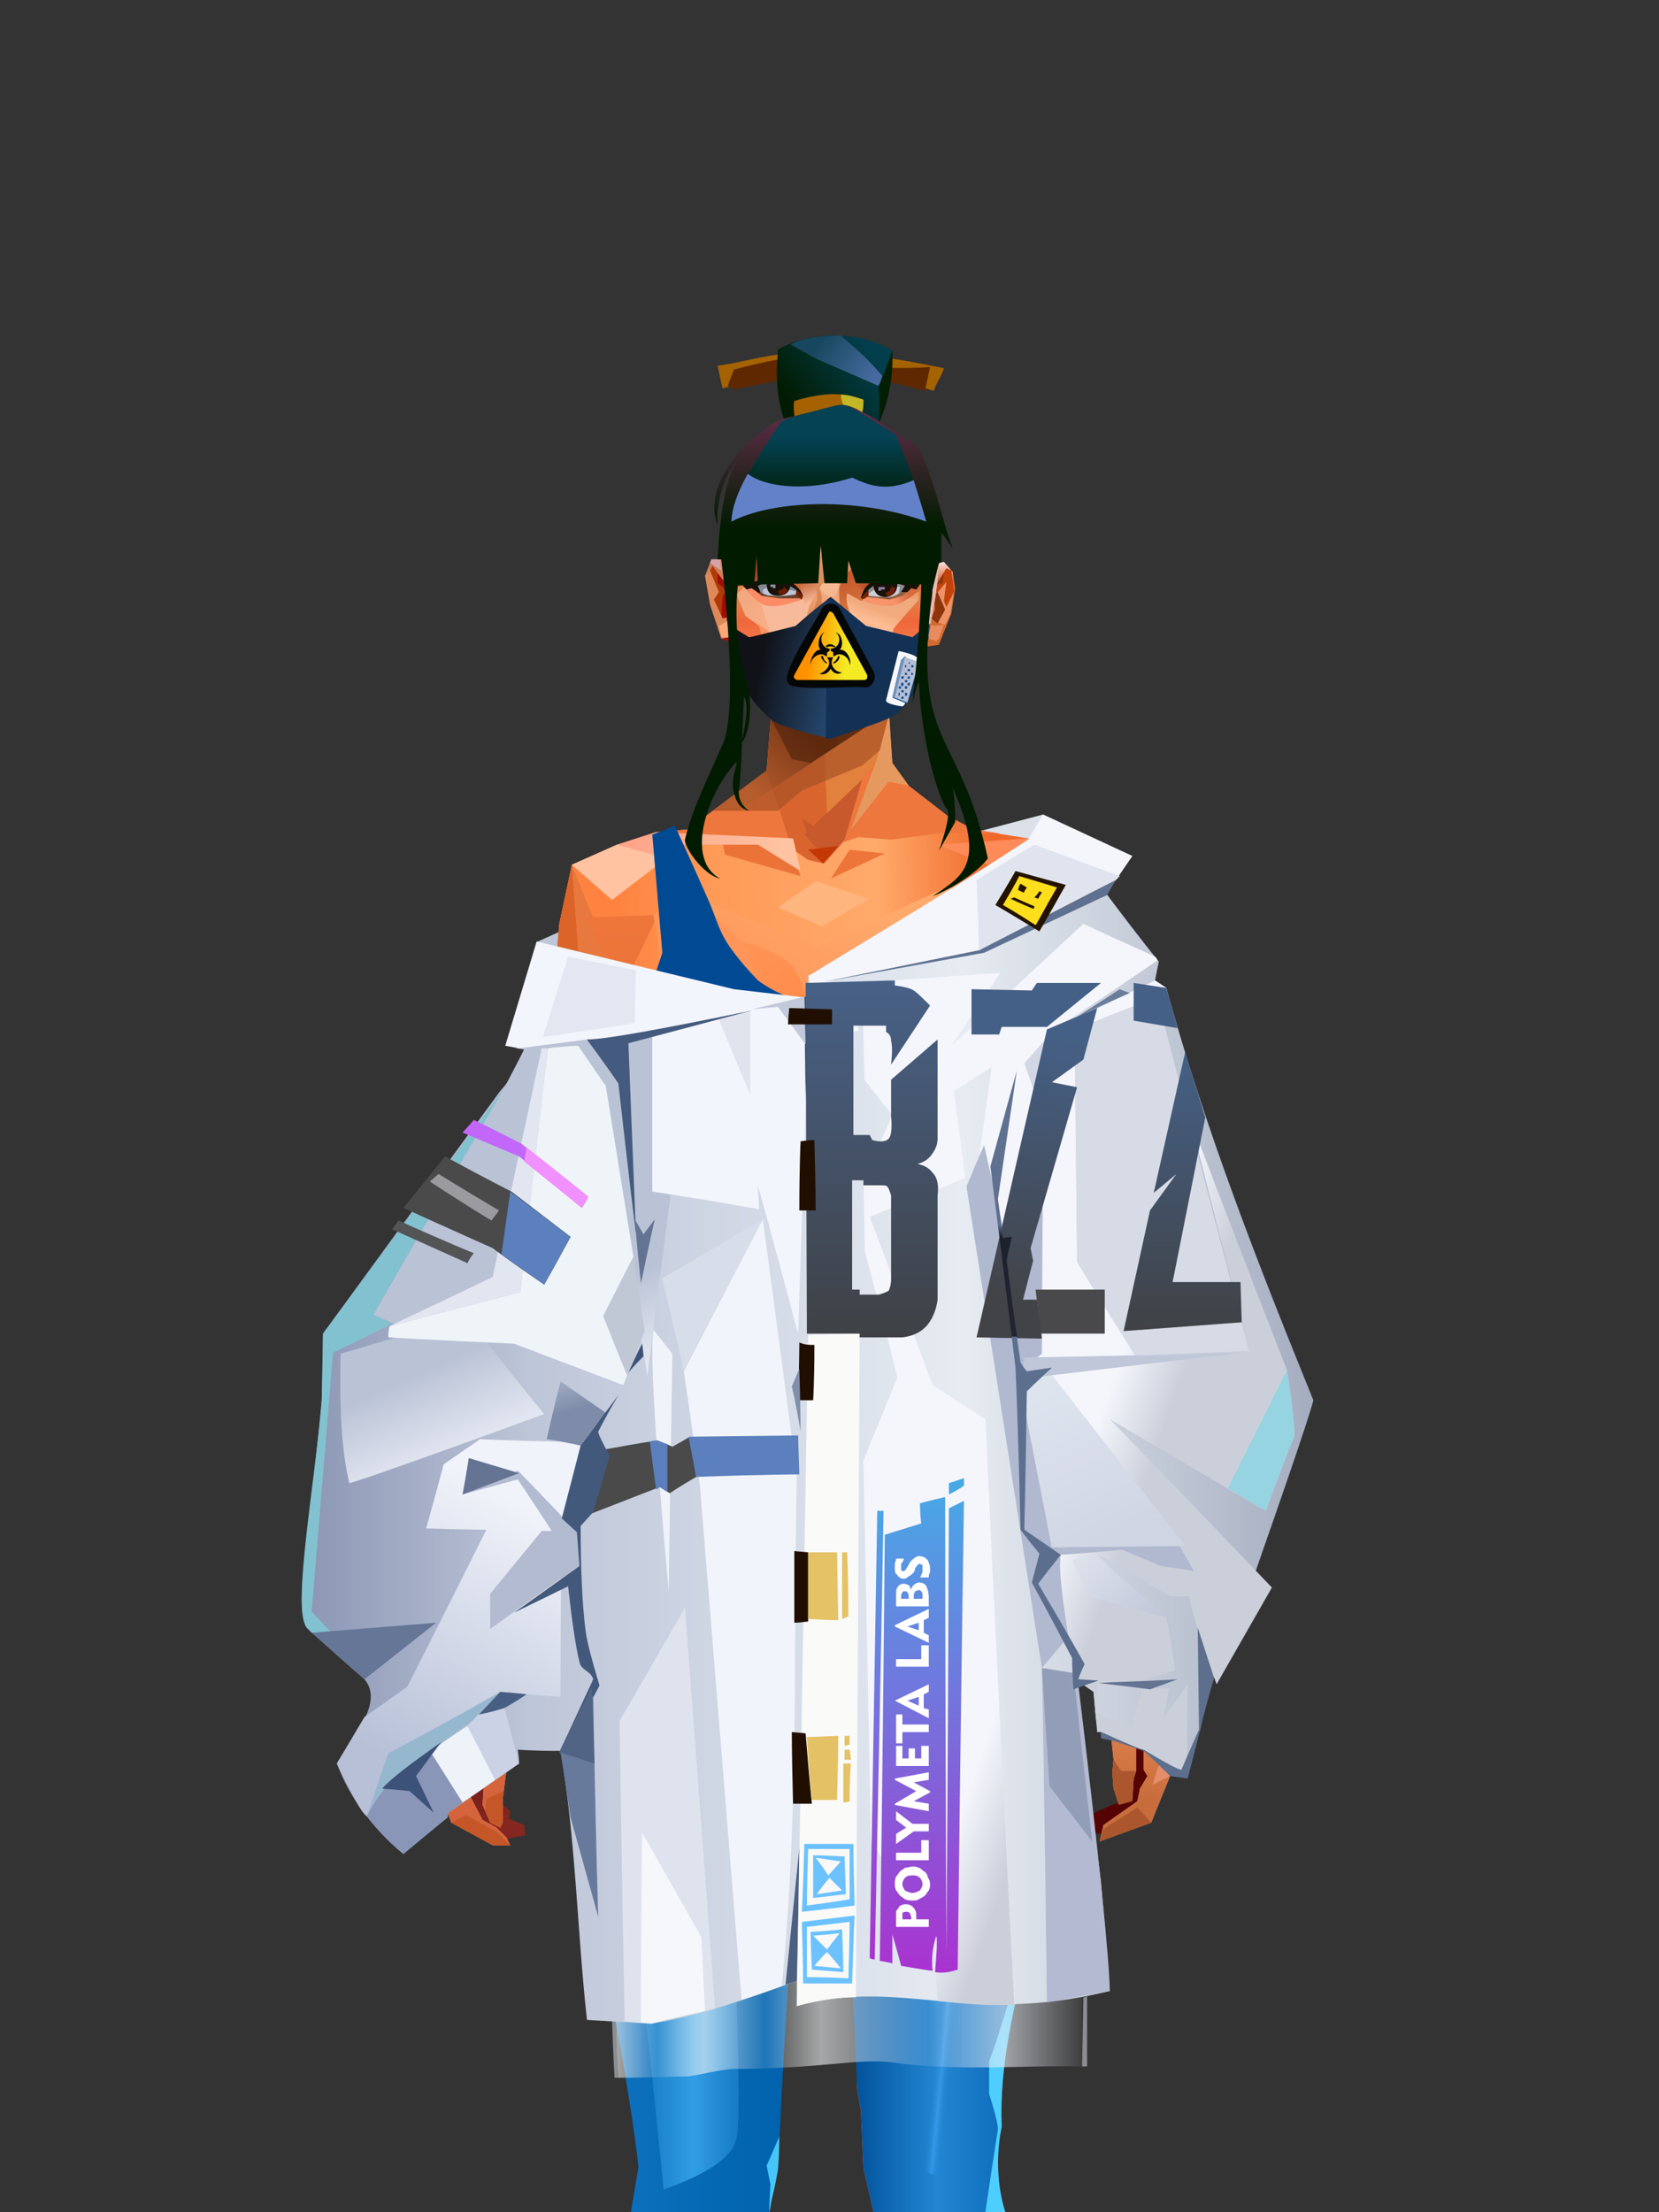 <?xml version="1.0" encoding="UTF-8"?>
<svg xmlns="http://www.w3.org/2000/svg" xmlns:xlink="http://www.w3.org/1999/xlink" width="1320px" height="1760px" viewBox="0 0 1320 1760" version="1.1">
<rect x="0" y="0" width="1320" height="1760" fill="#333333" stroke="none"/>
<defs>





</defs>

<defs>
<linearGradient x1="9%" y1="53%" x2="92%" y2="45%" id="id-female-4_chemist_jacket_back-0">
<stop stop-color="#bec6d8" offset="0%">
</stop>
<stop stop-color="#dce1e9" offset="100%">
</stop>
</linearGradient>
</defs>
<polygon points="428 749 535 701 773 663 830 648 809 768 458 800" fill="url(#id-female-4_chemist_jacket_back-0)" id="id-female-4_chemist_jacket_back-1">
</polygon>
<defs>
<linearGradient x1="100%" y1="46%" x2="12%" y2="47%" id="id-female-6.6_base_5-0">
<stop stop-color="#f97338" offset="0%">
</stop>
<stop stop-color="#f06728" offset="21%">
</stop>
<stop stop-color="#ffaa6b" offset="46%">
</stop>
<stop stop-color="#ff9a57" offset="80%">
</stop>
<stop stop-color="#ff8340" offset="100%">
</stop>
</linearGradient>
<linearGradient x1="53%" y1="81%" x2="50%" y2="21%" id="id-female-6.6_base_5-1">
<stop stop-color="#e58d69" offset="0%">
</stop>
<stop stop-color="#e1745c" offset="24%">
</stop>
<stop stop-color="#e27c40" offset="100%">
</stop>
</linearGradient>
<linearGradient x1="52%" y1="-4%" x2="46%" y2="70%" id="id-female-6.6_base_5-2">
<stop stop-color="#ed8d5b" offset="0%">
</stop>
<stop stop-color="#c76d3b" offset="100%">
</stop>
</linearGradient>
<linearGradient x1="46%" y1="43%" x2="15%" y2="43%" id="id-female-6.6_base_5-3">
<stop stop-color="#ee8152" offset="0%">
</stop>
<stop stop-color="#cf5621" offset="100%">
</stop>
</linearGradient>
<linearGradient x1="54%" y1="37%" x2="12%" y2="72%" id="id-female-6.6_base_5-4">
<stop stop-color="#3c1b05" offset="0%">
</stop>
<stop stop-color="#ae5b2e" offset="100%">
</stop>
</linearGradient>
<linearGradient x1="40%" y1="14%" x2="61%" y2="85%" id="id-female-6.6_base_5-5">
<stop stop-color="#6e1b17" offset="0%">
</stop>
<stop stop-color="#852720" offset="100%">
</stop>
</linearGradient>
<linearGradient x1="27%" y1="47%" x2="91%" y2="49%" id="id-female-6.6_base_5-6">
<stop stop-color="#ffa58a" offset="0%">
</stop>
<stop stop-color="#ffc3a1" offset="100%">
</stop>
</linearGradient>
<linearGradient x1="47%" y1="60%" x2="49%" y2="79%" id="id-female-6.6_base_5-7">
<stop stop-color="#ee833f" offset="0%">
</stop>
<stop stop-color="#e6713c" offset="60%">
</stop>
<stop stop-color="#f69666" offset="100%">
</stop>
</linearGradient>
<linearGradient x1="29%" y1="56%" x2="69%" y2="53%" id="id-female-6.6_base_5-8">
<stop stop-color="#d97647" offset="0%">
</stop>
<stop stop-color="#d6623c" offset="8%">
</stop>
<stop stop-color="#d77043" offset="18%">
</stop>
<stop stop-color="#d76545" offset="38%">
</stop>
<stop stop-color="#d36346" offset="65%">
</stop>
<stop stop-color="#d16140" offset="81%">
</stop>
<stop stop-color="#984f3b" offset="100%">
</stop>
</linearGradient>
<linearGradient x1="47%" y1="45%" x2="54%" y2="46%" id="id-female-6.6_base_5-9">
<stop stop-color="#e16241" offset="0%">
</stop>
<stop stop-color="#e1673e" offset="62%">
</stop>
<stop stop-color="#d45a30" offset="77%">
</stop>
<stop stop-color="#e37f49" offset="100%">
</stop>
</linearGradient>
<linearGradient x1="51%" y1="7%" x2="50%" y2="100%" id="id-female-6.6_base_5-10">
<stop stop-color="#e86b40" offset="0%">
</stop>
<stop stop-color="#e3845c" offset="75%">
</stop>
<stop stop-color="#e88461" offset="100%">
</stop>
</linearGradient>
<linearGradient x1="51%" y1="11%" x2="49%" y2="91%" id="id-female-6.6_base_5-11">
<stop stop-color="#e8793e" offset="0%">
</stop>
<stop stop-color="#e5763c" offset="73%">
</stop>
<stop stop-color="#e97e40" offset="100%">
</stop>
</linearGradient>
<linearGradient x1="51%" y1="-5%" x2="48%" y2="96%" id="id-female-6.6_base_5-12">
<stop stop-color="#ef773c" offset="0%">
</stop>
<stop stop-color="#dd662e" offset="100%">
</stop>
</linearGradient>
<linearGradient x1="50%" y1="19%" x2="50%" y2="69%" id="id-female-6.6_base_5-13">
<stop stop-color="#c04a19" offset="0%">
</stop>
<stop stop-color="#a33710" offset="46%">
</stop>
<stop stop-color="#be440b" offset="100%">
</stop>
</linearGradient>
<linearGradient x1="46%" y1="74%" x2="39%" y2="35%" id="id-female-6.6_base_5-14">
<stop stop-color="#b34a35" offset="0%">
</stop>
<stop stop-color="#c55e3e" offset="51%">
</stop>
<stop stop-color="#d4623b" offset="100%">
</stop>
</linearGradient>
<linearGradient x1="46%" y1="16%" x2="49%" y2="82%" id="id-female-6.6_base_5-15">
<stop stop-color="#9b473d" offset="0%" stop-opacity="0.186">
</stop>
<stop stop-color="#5f2520" offset="100%">
</stop>
</linearGradient>
<linearGradient x1="41%" y1="19%" x2="50%" y2="100%" id="id-female-6.6_base_5-16">
<stop stop-color="#cc5e47" offset="0%">
</stop>
<stop stop-color="#b13e35" offset="100%">
</stop>
</linearGradient>
<linearGradient x1="50%" y1="31%" x2="45%" y2="50%" id="id-female-6.6_base_5-17">
<stop stop-color="#e76a31" offset="0%">
</stop>
<stop stop-color="#eb8d54" offset="100%">
</stop>
</linearGradient>
<linearGradient x1="51%" y1="22%" x2="50%" y2="100%" id="id-female-6.6_base_5-18">
<stop stop-color="#c74b40" offset="0%">
</stop>
<stop stop-color="#c85e52" offset="100%">
</stop>
</linearGradient>
<linearGradient x1="49%" y1="0%" x2="50%" y2="99%" id="id-female-6.6_base_5-19">
<stop stop-color="#db6f3d" offset="0%">
</stop>
<stop stop-color="#e8764a" offset="100%">
</stop>
</linearGradient>
<linearGradient x1="44%" y1="15%" x2="50%" y2="100%" id="id-female-6.6_base_5-20">
<stop stop-color="#c15138" offset="0%">
</stop>
<stop stop-color="#ba4d37" offset="100%">
</stop>
</linearGradient>
<linearGradient x1="52%" y1="21%" x2="49%" y2="83%" id="id-female-6.6_base_5-21">
<stop stop-color="#e87740" offset="0%">
</stop>
<stop stop-color="#e77e4f" offset="48%">
</stop>
<stop stop-color="#e48553" offset="100%">
</stop>
</linearGradient>
<linearGradient x1="85%" y1="60%" x2="15%" y2="60%" id="id-female-6.6_base_5-22">
<stop stop-color="#e76c34" offset="0%">
</stop>
<stop stop-color="#d76128" offset="100%">
</stop>
</linearGradient>
<linearGradient x1="50%" y1="-3%" x2="59%" y2="91%" id="id-female-6.6_base_5-23">
<stop stop-color="#f98450" offset="0%">
</stop>
<stop stop-color="#e16c36" offset="53%">
</stop>
<stop stop-color="#d55d29" offset="66%">
</stop>
<stop stop-color="#d85620" offset="100%">
</stop>
</linearGradient>
<linearGradient x1="55%" y1="48%" x2="46%" y2="33%" id="id-female-6.6_base_5-24">
<stop stop-color="#e87c40" offset="0%">
</stop>
<stop stop-color="#e77c42" offset="86%">
</stop>
<stop stop-color="#e47138" offset="100%">
</stop>
</linearGradient>
<linearGradient x1="50%" y1="19%" x2="50%" y2="78%" id="id-female-6.6_base_5-25">
<stop stop-color="#913919" offset="0%">
</stop>
<stop stop-color="#ab4722" offset="50%">
</stop>
<stop stop-color="#842c26" offset="100%">
</stop>
</linearGradient>
<linearGradient x1="50%" y1="10%" x2="50%" y2="43%" id="id-female-6.6_base_5-26">
<stop stop-color="#ec7237" offset="0%">
</stop>
<stop stop-color="#cb5d37" offset="15%">
</stop>
<stop stop-color="#af3f09" offset="68%">
</stop>
<stop stop-color="#d04f19" offset="100%">
</stop>
</linearGradient>
<linearGradient x1="89%" y1="50%" x2="7%" y2="52%" id="id-female-6.6_base_5-27">
<stop stop-color="#a93700" offset="0%">
</stop>
<stop stop-color="#b85c4d" offset="53%" stop-opacity="0.199">
</stop>
<stop stop-color="#a3451f" offset="75%">
</stop>
<stop stop-color="#952903" offset="100%">
</stop>
</linearGradient>
<linearGradient x1="44%" y1="70%" x2="86%" y2="30%" id="id-female-6.6_base_5-28">
<stop stop-color="#ff975b" offset="0%">
</stop>
<stop stop-color="#ffaa6c" offset="100%">
</stop>
</linearGradient>
<linearGradient x1="33%" y1="92%" x2="62%" y2="23%" id="id-female-6.6_base_5-29">
<stop stop-color="#ac401f" offset="0%">
</stop>
<stop stop-color="#ff8245" offset="40%">
</stop>
<stop stop-color="#ff965b" offset="100%">
</stop>
</linearGradient>
<linearGradient x1="35%" y1="94%" x2="47%" y2="12%" id="id-female-6.6_base_5-30">
<stop stop-color="#df5820" offset="0%">
</stop>
<stop stop-color="#ff894d" offset="40%">
</stop>
<stop stop-color="#ffa769" offset="100%">
</stop>
</linearGradient>
<linearGradient x1="50%" y1="54%" x2="27%" y2="9%" id="id-female-6.6_base_5-31">
<stop stop-color="#f7ab80" offset="0%">
</stop>
<stop stop-color="#ddab90" offset="100%" stop-opacity="0.078">
</stop>
</linearGradient>
<linearGradient x1="50%" y1="0%" x2="93%" y2="69%" id="id-female-6.6_base_5-32">
<stop stop-color="#ff9558" offset="0%">
</stop>
<stop stop-color="#ff8b4a" offset="70%">
</stop>
<stop stop-color="#c6422f" offset="100%">
</stop>
</linearGradient>
<linearGradient x1="36%" y1="84%" x2="25%" y2="44%" id="id-female-6.6_base_5-33">
<stop stop-color="#c98762" offset="0%" stop-opacity="0.509">
</stop>
<stop stop-color="#90492c" offset="35%" stop-opacity="0.675">
</stop>
<stop stop-color="#762e17" offset="100%" stop-opacity="0">
</stop>
</linearGradient>
<linearGradient x1="63%" y1="95%" x2="43%" y2="20%" id="id-female-6.6_base_5-34">
<stop stop-color="#e67d45" offset="0%">
</stop>
<stop stop-color="#e98d52" offset="46%">
</stop>
<stop stop-color="#e27847" offset="100%">
</stop>
</linearGradient>
<linearGradient x1="40%" y1="0%" x2="50%" y2="86%" id="id-female-6.6_base_5-35">
<stop stop-color="#e67d42" offset="0%">
</stop>
<stop stop-color="#e47d44" offset="100%">
</stop>
</linearGradient>
<linearGradient x1="50%" y1="0%" x2="50%" y2="90%" id="id-female-6.6_base_5-36">
<stop stop-color="#ea8447" offset="0%">
</stop>
<stop stop-color="#e79253" offset="100%">
</stop>
</linearGradient>
<linearGradient x1="33%" y1="79%" x2="21%" y2="44%" id="id-female-6.6_base_5-37">
<stop stop-color="#be6457" offset="0%">
</stop>
<stop stop-color="#983f32" offset="28%" stop-opacity="0.928">
</stop>
<stop stop-color="#762e17" offset="100%" stop-opacity="0">
</stop>
</linearGradient>
<linearGradient x1="4%" y1="47%" x2="92%" y2="45%" id="id-female-6.6_base_5-38">
<stop stop-color="#7e2a0a" offset="0%">
</stop>
<stop stop-color="#993a16" offset="17%" stop-opacity="0.753">
</stop>
<stop stop-color="#a94736" offset="48%" stop-opacity="0.386">
</stop>
<stop stop-color="#ac4218" offset="78%" stop-opacity="0.762">
</stop>
<stop stop-color="#9f3b13" offset="100%">
</stop>
</linearGradient>
<linearGradient x1="60%" y1="45%" x2="67%" y2="53%" id="id-female-6.6_base_5-39">
<stop stop-color="#ff8b59" offset="0%">
</stop>
<stop stop-color="#ffba99" offset="100%">
</stop>
</linearGradient>
<linearGradient x1="48%" y1="15%" x2="54%" y2="81%" id="id-female-6.6_base_5-40">
<stop stop-color="#e6976b" offset="0%">
</stop>
<stop stop-color="#e39568" offset="100%">
</stop>
</linearGradient>
<linearGradient x1="47%" y1="44%" x2="50%" y2="61%" id="id-female-6.6_base_5-41">
<stop stop-color="#943b2f" offset="0%" stop-opacity="0.175">
</stop>
<stop stop-color="#61301b" offset="100%">
</stop>
</linearGradient>
<linearGradient x1="26%" y1="-7%" x2="50%" y2="96%" id="id-female-6.6_base_5-42">
<stop stop-color="#37373f" offset="0%">
</stop>
<stop stop-color="#19191d" offset="100%">
</stop>
</linearGradient>
<linearGradient x1="50%" y1="12%" x2="59%" y2="82%" id="id-female-6.6_base_5-43">
<stop stop-color="#252525" offset="0%">
</stop>
<stop stop-color="#101010" offset="100%">
</stop>
</linearGradient>
<linearGradient x1="25%" y1="-16%" x2="50%" y2="98%" id="id-female-6.6_base_5-44">
<stop stop-color="#37373f" offset="0%">
</stop>
<stop stop-color="#19191d" offset="100%">
</stop>
</linearGradient>
<linearGradient x1="75%" y1="39%" x2="50%" y2="93%" id="id-female-6.6_base_5-45">
<stop stop-color="#252525" offset="0%">
</stop>
<stop stop-color="#000000" offset="100%">
</stop>
</linearGradient>
</defs>
<g transform="translate(334,549)" id="id-female-6.6_base_5-46">
<polygon points="561 754 565 871 565 881 537 893 533 897 535 901 532 909 543 910 597 864" fill="#560304" id="id-female-6.6_base_5-47">
</polygon>
<polygon points="537 282 539 246 535 195 529 158 522 137 484 118 440 111 212 111 188 113 157 123 121 139 111 186 108 221 109 290" fill="url(#id-female-6.6_base_5-0)" id="id-female-6.6_base_5-47">
</polygon>
<polygon points="467 393 474 506 503 589 537 672 556 728 561 754 546 794 552 851 551 861 552 874 556 885 567 882 568 866 570 860 570 843 571 834 576 843 576 859 579 864 573 874 571 884 544 903 541 916 582 901 597 864 607 852 600 821 597 716 589 695 582 655 569 523 544 425" fill="url(#id-female-6.6_base_5-1)" id="id-female-6.6_base_5-47">
</polygon>
<polygon points="546 794 552 851 551 861 552 874 556 885 567 882 568 866 570 860 570 843 571 834 576 843 576 859 579 864 573 874 571 884 544 903 541 916 582 901 597 864 583 871 588 855 573 815 561 823" fill="url(#id-female-6.6_base_5-2)" id="id-female-6.6_base_5-47">
</polygon>
<polygon points="552 851 551 861 552 874 556 887 567 884 568 866 570 860 558 860" fill="#ab562c" id="id-female-6.6_base_5-47">
</polygon>
<polygon points="544 906 541 916 582 901 571 889" fill="#ab562c" id="id-female-6.6_base_5-47">
</polygon>
<polygon points="561 754 548 789 566 819 586 806" fill="#cf7c49" id="id-female-6.6_base_5-47">
</polygon>
<polygon points="486 648 477 599 453 529 440 504 437 490 439 460 449 402 456 340 188 343 198 411 202 493 162 596 153 638 266 693 319 721 386 693" fill="url(#id-female-6.6_base_5-3)" id="id-female-6.6_base_5-47">
</polygon>
<polygon points="486 648 477 599 453 529 440 504 437 490 439 460 449 402 456 340 296 353 376 634" fill="#dd6e3f" id="id-female-6.6_base_5-47">
</polygon>
<g transform="translate(188,0)" id="id-female-6.6_base_5-56">
<polygon points="274 114 253 111 232 100 201 76 188 58 184 1 93 1 88 64 25 111 1 113 103 123 121 135 134 138 149 121 161 117 187 119 225 114" fill="#ee773d" id="id-female-6.6_base_5-47">
</polygon>
<polygon points="201 76 188 58 185 12 175 57 155 111 185 73" fill="#e5995f" id="id-female-6.6_base_5-47">
</polygon>
<polygon points="149 1 93 1 88 64 108 126 121 135 133 138" fill="#da642e" id="id-female-6.6_base_5-47">
</polygon>
<polygon points="116 102 120 113 118 115 136 135 150 119 164 71 125 108" fill="#c7592d" id="id-female-6.6_base_5-60">
</polygon>
<polygon points="121 127 133 138 145 124" fill="#c43806" id="id-female-6.6_base_5-61">
</polygon>
<polygon points="136 98 164 71 175 57 186 17 134 51" fill="#e2803d" id="id-female-6.6_base_5-62">
</polygon>
<polygon points="97 96 116 80 164 60 178 48 186 17 184 1 93 1 88 64 45 96" fill="#a45026" opacity="0.654" id="id-female-6.6_base_5-47">
</polygon>
<polygon points="186 17 184 1 93 1 88 64 45 96 66 96" fill="url(#id-female-6.6_base_5-4)" opacity="0.467" id="id-female-6.6_base_5-47">
</polygon>
<polygon points="123 58 176 23 186 17 184 1 93 1 91 22 108 55" fill="#381404" opacity="0.434" id="id-female-6.6_base_5-47">
</polygon>
</g>
<polygon points="41 844 33 856 36 895 64 915 84 911 83 903 71 898 72 892 63 884 52 849" fill="url(#id-female-6.6_base_5-5)" id="id-female-6.6_base_5-47">
</polygon>
<polygon points="315 152 285 173 320 188 357 166" fill="#ffb67e" id="id-female-6.6_base_5-67">
</polygon>
<polygon points="327 150 370 130 342 127" fill="#ee7539" id="id-female-6.6_base_5-68">
</polygon>
<polygon points="301 142 303 148 243 131 240 119 276 119" fill="#eb7338" id="id-female-6.6_base_5-69">
</polygon>
<polygon points="159 149 206 123 269 123 303 144 297 118 188 113 157 123 121 139" fill="url(#id-female-6.6_base_5-6)" id="id-female-6.6_base_5-47">
</polygon>
<polygon points="157 123 121 139 153 167 196 134" fill="#ffc3a1" id="id-female-6.6_base_5-47">
</polygon>
<polygon points="89 584 77 541 62 551 45 658 34 712 25 741 25 762 10 817 0 845 14 870 25 901 58 919 72 919 69 913 61 905 50 899 37 874 37 852 43 845 52 855 50 887 56 901 64 905 66 901 66 882 72 836 72 800 69 781 64 773 66 735 85 684 121 599 162 510" fill="url(#id-female-6.6_base_5-7)" id="id-female-6.6_base_5-47">
</polygon>
<polygon points="89 584 77 541 62 551 45 658 48 715 121 599 162 510" fill="#e77038" id="id-female-6.6_base_5-47">
</polygon>
<polygon points="55 843 45 827 37 848 17 852 8 836 5 851 0 845 14 870 25 901 58 919 72 919 69 913 61 905 50 899 37 874 37 852 43 845 52 855 50 887 56 901 64 905 66 901 66 882 72 836" fill="#d5643c" id="id-female-6.6_base_5-47">
</polygon>
<polygon points="53 882 52 892 56 901 64 905 66 901 66 882 67 876" fill="#c45627" id="id-female-6.6_base_5-47">
</polygon>
<polygon points="25 901 58 919 72 919 62 909 37 895" fill="#c45627" id="id-female-6.6_base_5-47">
</polygon>
<polygon points="160 467 145 488 108 578 45 777 48 797 64 773 66 735 85 684 121 599 162 510" fill="#cb4a0c" id="id-female-6.6_base_5-47">
</polygon>
<polygon points="169 1211 277 1211 282 1183 281 1150 284 1127 286 1114 285 1063 293 972 306 866 311 792 309 768 323 771 337 768 333 817 333 855 339 924 346 1008 348 1113 351 1130 353 1176 361 1211 461 1211 458 1191 456 1170 460 1133 461 1082 505 905 516 839 518 826 512 762 503 706 486 648 482 629 386 690 318 718 266 690 184 629 153 637 132 731 119 781 118 813 123 862 131 916 166 1094 176 1179" fill="url(#id-female-6.6_base_5-8)" id="id-female-6.6_base_5-47">
</polygon>
<polygon points="463 664 416 771 400 819 392 1125 359 1178 398 1204 441 1153 461 1082 505 905 516 839 518 826 515 789 490 714" fill="url(#id-female-6.6_base_5-9)" id="id-female-6.6_base_5-47">
</polygon>
<polygon points="422 1160 395 1199 365 1171 401 1149 384 1120 391 983 411 786 416 771 448 697 454 1013 445 1116 407 1149" fill="url(#id-female-6.6_base_5-10)" id="id-female-6.6_base_5-80">
</polygon>
<polygon points="121 139 111 186 108 221 109 290 96 438 89 464 69 510 89 585 162 510 167 425 162 241" fill="url(#id-female-6.6_base_5-11)" id="id-female-6.6_base_5-47">
</polygon>
<polygon points="101 466 103 488 106 510 160 447 179 359 164 232 187 184 186 179 132 181 161 234 161 321 149 376 151 384 123 461 114 466" fill="url(#id-female-6.6_base_5-12)" id="id-female-6.6_base_5-82">
</polygon>
<polygon points="96 438 89 464 69 510 51 621 101 520 96 476" fill="#edac7e" id="id-female-6.6_base_5-47">
</polygon>
<polygon points="96 451 128 365 134 316 121 139 111 186 108 221 109 290 96 438" fill="#dc6429" id="id-female-6.6_base_5-47">
</polygon>
<polygon points="184 241 177 248 162 225 138 289 161 321 170 375 161 420 151 411 162 510 167 425 188 343" fill="url(#id-female-6.6_base_5-13)" id="id-female-6.6_base_5-47">
</polygon>
<polygon points="284 1127 286 1114 285 1063 293 972 306 866 311 792 309 768 323 771 337 768 333 817 333 855 339 924 346 1008 375 889 416 771 463 664 490 714 515 790 512 762 503 706 486 648 477 599 471 583 420 650 316 720 201 654 244 742 264 824 275 994" fill="url(#id-female-6.6_base_5-14)" id="id-female-6.6_base_5-47">
</polygon>
<polygon points="298 930 306 866 311 792 309 768 323 771 337 768 333 817 333 855 336 894 347 826 360 784 378 733 388 687 321 739 254 687 267 736 291 821" fill="url(#id-female-6.6_base_5-15)" id="id-female-6.6_base_5-47">
</polygon>
<polygon points="348 1093 348 1113 351 1130 353 1176 361 1211 461 1211 439 1155 422 1136 403 1148 429 1168 400 1202 370 1170 382 1125" fill="url(#id-female-6.6_base_5-16)" id="id-female-6.6_base_5-47">
</polygon>
<polygon points="10 855 8 836 5 851 0 845 14 870" fill="#af4a3e" id="id-female-6.6_base_5-47">
</polygon>
<polygon points="520 500 516 520 544 629 474 500 490 399" fill="url(#id-female-6.6_base_5-17)" id="id-female-6.6_base_5-90">
</polygon>
<polygon points="461 1211 458 1191 456 1170 460 1133 461 1082 439 1155 450 1211" fill="url(#id-female-6.6_base_5-18)" id="id-female-6.6_base_5-47">
</polygon>
<polygon points="220 1149 259 1115 240 1063 232 973 266 819 240 713 201 661 158 650 201 784 183 925 170 1083" fill="url(#id-female-6.6_base_5-19)" id="id-female-6.6_base_5-92">
</polygon>
<polygon points="169 1211 277 1211 282 1183 281 1150 284 1127 286 1114 286 1098 226 1211 207 1211 196 1121 173 1078 150 1014 166 1094 176 1179" fill="url(#id-female-6.6_base_5-20)" id="id-female-6.6_base_5-47">
</polygon>
<polygon points="173 1078 183 924 150 1014" fill="#d95d37" id="id-female-6.6_base_5-47">
</polygon>
<polygon points="169 1211 239 1211 230 1196 204 1175 173 1150 176 1179" fill="#c04934" opacity="0.574" id="id-female-6.6_base_5-47">
</polygon>
<polygon points="221 1130 240 1097 224 1063 224 983 240 804 217 698 190 668 212 771 212 910 190 998 181 1094" fill="url(#id-female-6.6_base_5-21)" id="id-female-6.6_base_5-92">
</polygon>
<polygon points="217 795 221 692 200 667 169 658 200 737" fill="#dd956b" id="id-female-6.6_base_5-97">
</polygon>
<polygon points="511 476 492 419 481 447 484 356 521 274 533 417" fill="url(#id-female-6.6_base_5-22)" id="id-female-6.6_base_5-98">
</polygon>
<polygon points="569 523 544 425 542 346 537 282 539 246 535 195 529 158 522 137 494 161 419 158 471 211 516 290 525 411 511 477 518 507 535 462 562 543" fill="url(#id-female-6.6_base_5-23)" id="id-female-6.6_base_5-47">
</polygon>
<polygon points="486 389 533 243 501 167 464 207 451 247 463 265" fill="url(#id-female-6.6_base_5-24)" id="id-female-6.6_base_5-100">
</polygon>
<polygon points="473 490 474 506 503 589 537 672 556 728 561 754 567 712 543 623" fill="#da531d" id="id-female-6.6_base_5-47">
</polygon>
<polygon points="460 328 466 378 474 506 490 425 486 392 469 274 479 230 461 260 454 251" fill="url(#id-female-6.6_base_5-25)" id="id-female-6.6_base_5-47">
</polygon>
<polygon points="440 504 437 490 439 460 449 402 456 340 458 328 325 282 188 343 198 411 202 493 162 596 157 621 161 633 169 599 173 570 204 506 202 458 217 402 286 365 321 352 353 360 422 402 431 493 437 520" fill="url(#id-female-6.6_base_5-26)" id="id-female-6.6_base_5-47">
</polygon>
<polygon points="451 385 456 340 458 328 364 340 330 308 268 343 188 343 194 379 262 368 312 343 335 340 381 368" fill="url(#id-female-6.6_base_5-27)" id="id-female-6.6_base_5-47">
</polygon>
<polygon points="286 328 306 310 330 274 453 252 464 205 421 156 317 204 219 165 210 154 188 180" fill="url(#id-female-6.6_base_5-28)" id="id-female-6.6_base_5-105">
</polygon>
<path d="M 422 195 L 405 190 C 377 190 357 198 343 214 C 329 230 322 250 323 276 C 324 301 331 320 345 333 C 365 351 384 356 405 356 C 425 356 444 347 450 342 C 454 339 457 335 460 328 C 463 323 466 317 467 308 C 469 294 466 276 457 254 L 422 195 Z" fill="url(#id-female-6.6_base_5-29)" id="id-female-6.6_base_5-106">
</path>
<path d="M 422 195 L 417 175 C 386 188 366 196 358 201 C 355 203 351 206 348 208 C 348 209 381 253 448 342 C 454 338 459 332 463 324 C 469 310 469 301 469 293 C 469 287 465 275 459 257 L 422 195 Z" fill="url(#id-female-6.6_base_5-30)" id="id-female-6.6_base_5-106">
</path>
<path d="M 375 226 C 338 253 343 276 343 284 C 343 291 353 319 371 335 C 379 342 422 349 447 331 C 468 316 472 294 458 265 C 427 221 400 208 375 226 Z" fill="url(#id-female-6.6_base_5-31)" opacity="0.282" id="id-female-6.6_base_5-106">
</path>
<path d="M 272 205 C 260 199 243 200 221 209 C 187 227 169 258 168 303 C 167 319 184 342 190 346 C 197 351 212 356 239 353 C 257 351 272 344 284 333 C 303 312 312 288 309 260 C 305 217 291 214 272 205 Z" fill="url(#id-female-6.6_base_5-32)" id="id-female-6.6_base_5-109">
</path>
<path d="M 340 285 C 333 252 328 240 326 248 C 324 254 323 263 323 276 C 324 301 331 320 345 333 C 365 351 382 356 404 356 C 425 356 444 347 450 342 C 456 337 465 325 468 308 C 472 290 465 276 463 268 C 461 263 460 259 458 255 L 442 290 L 399 304 L 366 300 L 340 285 Z" fill="url(#id-female-6.6_base_5-33)" id="id-female-6.6_base_5-106">
</path>
<path d="M 153 637 L 149 654 L 132 731 L 130 739 C 133 730 135 723 137 718 C 140 709 147 691 149 680 C 151 671 155 655 161 633 L 172 570 L 162 596 L 153 637 Z" fill="#7d362e" id="id-female-6.6_base_5-47">
</path>
<path d="M 259 203 C 254 199 240 185 217 163 L 210 153 L 186 180 C 192 211 192 231 186 239 C 175 256 168 277 168 303 C 168 324 190 352 239 344 C 252 342 274 217 259 203 Z" fill="#ff9558" id="id-female-6.6_base_5-109">
</path>
<polygon points="175 565 203 550 234 558 241 520 203 455 203 507" fill="#c6450c" id="id-female-6.6_base_5-113">
</polygon>
<polygon points="241 442 241 518 229 556 233 629 266 657 316 707 381 659 395 629 364 504 350 504 301 380" fill="url(#id-female-6.6_base_5-34)" id="id-female-6.6_base_5-114">
</polygon>
<polygon points="432 626 427 589 407 518 414 505 450 568 470 618" fill="url(#id-female-6.6_base_5-35)" id="id-female-6.6_base_5-115">
</polygon>
<polygon points="302 376 254 442 254 546 302 590 364 568 364 504 350 504 376 454 345 400" fill="url(#id-female-6.6_base_5-36)" id="id-female-6.6_base_5-114">
</polygon>
<polygon points="317 480 342 436 319 413 300 447" fill="#e67841" id="id-female-6.6_base_5-117">
</polygon>
<polygon points="304 541 318 507 329 541 314 549" fill="#e66d37" id="id-female-6.6_base_5-118">
</polygon>
<polygon points="306 543 316 578 329 541" fill="#e99b64" id="id-female-6.6_base_5-119">
</polygon>
<path d="M 178 333 C 179 334 180 336 182 338 C 184 342 186 343 189 346 C 190 347 197 351 206 353 C 215 354 226 355 239 353 C 257 351 272 344 284 333 C 293 322 299 313 302 305 C 304 301 307 293 309 277 C 310 274 310 268 309 260 L 228 277 L 207 295 L 178 333 Z" fill="url(#id-female-6.6_base_5-37)" id="id-female-6.6_base_5-109">
</path>
<polygon points="306 543 308 550 324 556 329 541" fill="#eca774" id="id-female-6.6_base_5-119">
</polygon>
<polygon points="308 543 318 525 323 542 314 548" fill="#b5491c" id="id-female-6.6_base_5-122">
</polygon>
<polygon points="152 641 162 596 176 561 185 617 214 602 246 628 323 690 404 628 423 605 454 605 470 577 477 599 482 629 388 689 337 768 323 771 309 768 259 688 175 639 142 688" fill="url(#id-female-6.6_base_5-38)" opacity="0.442" id="id-female-6.6_base_5-123">
</polygon>
<polygon points="490 154 522 137 484 118 412 123" fill="url(#id-female-6.6_base_5-39)" id="id-female-6.6_base_5-47">
</polygon>
<polygon points="573 785 588 829 602 858 607 852 600 821 597 716 576 763" fill="#ff966a" id="id-female-6.6_base_5-47">
</polygon>
<polygon points="574 722 589 695 582 655 533 542" fill="url(#id-female-6.6_base_5-40)" id="id-female-6.6_base_5-47">
</polygon>
<polygon points="172 640 241 690 309 768 323 771 338 768 395 706 469 661 404 650 313 706 217 629" fill="url(#id-female-6.6_base_5-41)" opacity="0.571" id="id-female-6.6_base_5-127">
</polygon>
<g transform="translate(188,270)" id="id-female-6.6_base_5-128">
<polygon points="207 13 207 10 217 2 220 2 239 21 258 39 260 42 250 51 246 52 226 33" fill="url(#id-female-6.6_base_5-42)" id="id-female-6.6_base_5-129">
</polygon>
<polygon points="208 40 218 50 222 50 240 33 257 13 257 9 247 0 244 1 230 19 209 36" fill="url(#id-female-6.6_base_5-43)" id="id-female-6.6_base_5-130">
</polygon>
<polygon points="1 13 1 10 10 2 15 2 32 21 50 39 52 42 42 52 38 52 19 33" fill="url(#id-female-6.6_base_5-44)" id="id-female-6.6_base_5-129">
</polygon>
<polygon points="0 43 10 53 14 53 33 35 50 15 50 11 40 3 36 4 19 23 1 39" fill="url(#id-female-6.6_base_5-45)" id="id-female-6.6_base_5-130">
</polygon>
</g>
</g>
<defs>
<linearGradient x1="79%" y1="0%" x2="79%" y2="22%" id="id-female-6.8_face_5-0">
<stop stop-color="#fde1e0" offset="0%">
</stop>
<stop stop-color="#d46a32" offset="100%">
</stop>
</linearGradient>
<linearGradient x1="40%" y1="32%" x2="50%" y2="75%" id="id-female-6.8_face_5-1">
<stop stop-color="#e98d54" offset="0%">
</stop>
<stop stop-color="#f4ad80" offset="100%">
</stop>
</linearGradient>
<linearGradient x1="50%" y1="0%" x2="50%" y2="82%" id="id-female-6.8_face_5-2">
<stop stop-color="#f7caab" offset="0%">
</stop>
<stop stop-color="#f3af87" offset="100%">
</stop>
</linearGradient>
<linearGradient x1="21%" y1="-8%" x2="64%" y2="50%" id="id-female-6.8_face_5-3">
<stop stop-color="#eb925a" offset="0%">
</stop>
<stop stop-color="#f6b48f" offset="100%">
</stop>
</linearGradient>
<radialGradient cx="48%" cy="50%" r="67%" id="id-female-6.8_face_5-4" fx="48%" fy="50%" gradientTransform="translate(0.478,0.5) scale(0.717,1) rotate(180) scale(1,1) translate(-0.478,-0.5)">
<stop stop-color="#eb925b" offset="0%">
</stop>
<stop stop-color="#d36e3d" offset="100%">
</stop>
</radialGradient>
<radialGradient cx="50%" cy="65%" r="73%" id="id-female-6.8_face_5-5" fx="50%" fy="65%" gradientTransform="translate(0.5,0.654) scale(0.748,1) rotate(90) scale(1,0.914) translate(-0.5,-0.654)">
<stop stop-color="#efa371" offset="0%">
</stop>
<stop stop-color="#bb561c" offset="100%">
</stop>
</radialGradient>
<linearGradient x1="47%" y1="38%" x2="54%" y2="70%" id="id-female-6.8_face_5-6">
<stop stop-color="#fa9263" offset="0%">
</stop>
<stop stop-color="#f69c6e" offset="41%">
</stop>
<stop stop-color="#f39969" offset="100%">
</stop>
</linearGradient>
<linearGradient x1="50%" y1="0%" x2="50%" y2="85%" id="id-female-6.8_face_5-7">
<stop stop-color="#f1a778" offset="0%">
</stop>
<stop stop-color="#f8af88" offset="100%">
</stop>
</linearGradient>
<linearGradient x1="15%" y1="28%" x2="74%" y2="73%" id="id-female-6.8_face_5-8">
<stop stop-color="#f2a97f" offset="0%">
</stop>
<stop stop-color="#feb18f" offset="100%">
</stop>
</linearGradient>
<linearGradient x1="109%" y1="57%" x2="0%" y2="43%" id="id-female-6.8_face_5-9">
<stop stop-color="#ea9264" offset="0%">
</stop>
<stop stop-color="#de7c45" offset="100%">
</stop>
</linearGradient>
<linearGradient x1="0%" y1="50%" x2="100%" y2="50%" id="id-female-6.8_face_5-10">
<stop stop-color="#cc7145" offset="0%">
</stop>
<stop stop-color="#914121" offset="51%">
</stop>
<stop stop-color="#ce7749" offset="100%">
</stop>
</linearGradient>
<linearGradient x1="50%" y1="31%" x2="35%" y2="71%" id="id-female-6.8_face_5-11">
<stop stop-color="#f1aa7d" offset="0%">
</stop>
<stop stop-color="#ffbd94" offset="40%">
</stop>
<stop stop-color="#fab189" offset="100%">
</stop>
</linearGradient>
<linearGradient x1="50%" y1="0%" x2="50%" y2="50%" id="id-female-6.8_face_5-12">
<stop stop-color="#e29369" offset="0%">
</stop>
<stop stop-color="#f9b897" offset="100%">
</stop>
</linearGradient>
<linearGradient x1="50%" y1="25%" x2="50%" y2="100%" id="id-female-6.8_face_5-13">
<stop stop-color="#e4854d" offset="0%">
</stop>
<stop stop-color="#ef673a" offset="20%">
</stop>
<stop stop-color="#f99466" offset="56%">
</stop>
<stop stop-color="#d97840" offset="100%">
</stop>
</linearGradient>
<linearGradient x1="40%" y1="22%" x2="50%" y2="69%" id="id-female-6.8_face_5-14">
<stop stop-color="#f4ac80" offset="0%">
</stop>
<stop stop-color="#e28d60" offset="100%">
</stop>
</linearGradient>
<linearGradient x1="50%" y1="85%" x2="50%" y2="50%" id="id-female-6.8_face_5-15">
<stop stop-color="#962525" offset="0%">
</stop>
<stop stop-color="#450000" offset="100%">
</stop>
</linearGradient>
<linearGradient x1="50%" y1="0%" x2="50%" y2="100%" id="id-female-6.8_face_5-16">
<stop stop-color="#eb5363" offset="0%">
</stop>
<stop stop-color="#f85c69" offset="54%">
</stop>
<stop stop-color="#d4494b" offset="100%">
</stop>
</linearGradient>
<linearGradient x1="50%" y1="0%" x2="50%" y2="77%" id="id-female-6.8_face_5-17">
<stop stop-color="#b83c3c" offset="0%">
</stop>
<stop stop-color="#bf3f3f" offset="100%">
</stop>
</linearGradient>
<linearGradient x1="99%" y1="50%" x2="93%" y2="54%" id="id-female-6.8_face_5-18">
<stop stop-color="#f19e6f" offset="0%">
</stop>
<stop stop-color="#a05029" offset="100%">
</stop>
</linearGradient>
<linearGradient x1="50%" y1="0%" x2="50%" y2="91%" id="id-female-6.8_face_5-19">
<stop stop-color="#dd996c" offset="0%">
</stop>
<stop stop-color="#d5804c" offset="77%">
</stop>
<stop stop-color="#d66735" offset="100%">
</stop>
</linearGradient>
<linearGradient x1="9%" y1="25%" x2="26%" y2="82%" id="id-female-6.8_face_5-20">
<stop stop-color="#c45929" offset="0%">
</stop>
<stop stop-color="#d3723e" offset="60%">
</stop>
<stop stop-color="#e57f4f" offset="100%">
</stop>
</linearGradient>
<linearGradient x1="55%" y1="46%" x2="68%" y2="95%" id="id-female-6.8_face_5-21">
<stop stop-color="#b75323" offset="0%">
</stop>
<stop stop-color="#f7ba9b" offset="100%">
</stop>
</linearGradient>
<linearGradient x1="50%" y1="0%" x2="50%" y2="100%" id="id-female-6.8_face_5-22">
<stop stop-color="#ea7440" offset="0%">
</stop>
<stop stop-color="#b94c1c" offset="100%">
</stop>
</linearGradient>
<linearGradient x1="50%" y1="11%" x2="50%" y2="100%" id="id-female-6.8_face_5-23">
<stop stop-color="#eead81" offset="0%">
</stop>
<stop stop-color="#f99566" offset="100%">
</stop>
</linearGradient>
<linearGradient x1="50%" y1="12%" x2="47%" y2="66%" id="id-female-6.8_face_5-24">
<stop stop-color="#f19e6f" offset="0%">
</stop>
<stop stop-color="#de8b58" offset="100%">
</stop>
</linearGradient>
<linearGradient x1="91%" y1="56%" x2="10%" y2="39%" id="id-female-6.8_face_5-25">
<stop stop-color="#cc6835" offset="0%">
</stop>
<stop stop-color="#a6482c" offset="74%">
</stop>
<stop stop-color="#c65b23" offset="100%">
</stop>
</linearGradient>
<linearGradient x1="50%" y1="50%" x2="50%" y2="74%" id="id-female-6.8_face_5-26">
<stop stop-color="#cf6042" offset="0%">
</stop>
<stop stop-color="#ea846d" offset="100%">
</stop>
</linearGradient>
<linearGradient x1="77%" y1="54%" x2="50%" y2="58%" id="id-female-6.8_face_5-27">
<stop stop-color="#d66c3f" offset="0%">
</stop>
<stop stop-color="#f8936b" offset="100%">
</stop>
</linearGradient>
<radialGradient cx="50%" cy="70%" r="100%" id="id-female-6.8_face_5-28" fx="50%" fy="70%" gradientTransform="translate(0.5,0.701) scale(0.442,1) rotate(73) translate(-0.5,-0.701)">
<stop stop-color="#98321f" offset="0%">
</stop>
<stop stop-color="#c96130" offset="100%">
</stop>
</radialGradient>
<linearGradient x1="47%" y1="40%" x2="47%" y2="91%" id="id-female-6.8_face_5-29">
<stop stop-color="#c35230" offset="0%">
</stop>
<stop stop-color="#dc6b59" offset="100%">
</stop>
</linearGradient>
<linearGradient x1="50%" y1="20%" x2="50%" y2="72%" id="id-female-6.8_face_5-30">
<stop stop-color="#3b2311" offset="0%">
</stop>
<stop stop-color="#714225" offset="100%">
</stop>
</linearGradient>
<linearGradient x1="67%" y1="29%" x2="67%" y2="76%" id="id-female-6.8_face_5-31">
<stop stop-color="#372311" offset="0%">
</stop>
<stop stop-color="#8c5031" offset="100%">
</stop>
</linearGradient>
</defs>
<g transform="translate(561,332)" id="id-female-6.8_face_5-32">
<g transform="translate(172,115)" id="id-female-6.8_face_5-33">
<polygon points="14 1 18 0 25 8 27 21 24 41 14 66 0 68" fill="url(#id-female-6.8_face_5-0)" id="id-female-6.8_face_5-34">
</polygon>
<polygon points="12 48 19 50 23 42 26 24 20 12 12 22" fill="#ec9266" id="id-female-6.8_face_5-35">
</polygon>
<polygon points="11 21 17 10 20 5 24 7 26 24 20 36 18 31 20 16 9 29" fill="#c1430b" id="id-female-6.8_face_5-36">
</polygon>
<polygon points="10 28 11 38 8 45 13 49 19 38 13 24" fill="#8c350a" id="id-female-6.8_face_5-37">
</polygon>
<polygon points="12 18 17 17 18 9" fill="#8c350a" id="id-female-6.8_face_5-38">
</polygon>
<polygon points="18 50 10 51 8 50 5 61 12 63 14 61" fill="#e88c5f" id="id-female-6.8_face_5-39">
</polygon>
</g>
<g transform="translate(0,113)" id="id-female-6.8_face_5-40">
<polygon points="13 0 5 0 0 13 4 36 13 63 25 67" fill="#d07c59" id="id-female-6.8_face_5-41">
</polygon>
<polygon points="5 9 0 13 4 36 13 63 25 67 13 24" fill="#de8959" id="id-female-6.8_face_5-41">
</polygon>
<polygon points="18 46 14 47 7 32 11 26 4 9 6 5 16 20 17 29" fill="#ae3a08" id="id-female-6.8_face_5-43">
</polygon>
<polygon points="13 62 20 62 18 49 11 53" fill="#fea878" id="id-female-6.8_face_5-44">
</polygon>
<polygon points="25 68 13 63 20 62 17 46 14 47 13 44 14 29 17 26 14 22 10 19 10 11 17 20" fill="#a00c07" id="id-female-6.8_face_5-45">
</polygon>
<polygon points="13 9 4 3 5 0 12 0" fill="#d6a2a5" id="id-female-6.8_face_5-46">
</polygon>
</g>
<path d="M 29 199 C 21 167 16 144 15 130 C 4 44 33 0 103 0 C 180 0 191 63 186 119 C 183 157 173 191 170 202 C 169 206 167 213 164 217 C 158 226 140 237 112 250 C 107 252 89 252 82 250 C 59 240 44 229 36 218 C 34 215 32 208 29 199 Z" fill="#eea16c" id="id-female-6.8_face_5-47">
</path>
<polygon points="33 108 34 36 99 6 175 45 171 113 95 117" fill="url(#id-female-6.8_face_5-1)" id="id-female-6.8_face_5-48">
</polygon>
<polygon points="53 107 64 92 47 46 97 53 133 46 111 74 123 96 142 110 105 123" fill="url(#id-female-6.8_face_5-2)" id="id-female-6.8_face_5-49">
</polygon>
<polygon points="63 87 47 46 78 51" fill="url(#id-female-6.8_face_5-3)" id="id-female-6.8_face_5-49">
</polygon>
<path d="M 32 97 L 55 101 L 37 41 L 61 32 L 114 41 L 136 39 L 125 56 L 155 58 L 155 100 L 169 107 L 184 119 L 174 43 C 139 6 101 -5 62 11 C 23 27 13 55 32 97 Z" fill="url(#id-female-6.8_face_5-4)" id="id-female-6.8_face_5-51">
</path>
<path d="M 15 130 C 4 44 33 0 103 0 C 180 0 191 63 186 119 L 167 94 L 166 70 L 151 27 C 145 18 127 13 99 13 C 71 13 52 19 43 32 L 40 53 L 34 70 L 36 104 C 22 124 15 132 15 130 Z" fill="url(#id-female-6.8_face_5-5)" id="id-female-6.8_face_5-47">
</path>
<polygon points="33 165 101 152 166 185 148 225 117 246 83 249 50 217" fill="url(#id-female-6.8_face_5-6)" id="id-female-6.8_face_5-53">
</polygon>
<polygon points="72 209 67 186 78 169 121 174 138 196 123 210" fill="url(#id-female-6.8_face_5-7)" id="id-female-6.8_face_5-54">
</polygon>
<polygon points="68 189 49 169 31 158 19 128 91 145" fill="url(#id-female-6.8_face_5-8)" id="id-female-6.8_face_5-55">
</polygon>
<polygon points="85 165 52 172 38 127 88 145" fill="#f7ba9b" id="id-female-6.8_face_5-55">
</polygon>
<polygon points="73 209 78 237 115 234 129 217 126 208" fill="url(#id-female-6.8_face_5-9)" id="id-female-6.8_face_5-57">
</polygon>
<polygon points="84 233 92 227 88 221 113 221 109 227 116 233" fill="url(#id-female-6.8_face_5-10)" id="id-female-6.8_face_5-58">
</polygon>
<polygon points="117 178 125 191 138 196 171 146 155 141 108 135" fill="url(#id-female-6.8_face_5-11)" id="id-female-6.8_face_5-59">
</polygon>
<path d="M 75 237 C 83 232 91 230 99 230 C 106 230 116 232 127 237 L 113 246 L 89 249 L 75 237 Z" fill="url(#id-female-6.8_face_5-12)" id="id-female-6.8_face_5-60">
</path>
<path d="M 29 199 C 21 167 16 144 15 130 C 14 127 14 124 14 121 L 20 115 L 31 135 L 25 141 L 32 158 L 43 166 C 48 187 53 203 58 214 C 68 227 79 238 91 246 L 111 246 C 125 238 134 230 138 223 C 143 209 147 190 150 168 L 170 145 L 166 103 C 179 108 186 113 186 119 C 183 157 173 191 170 202 C 169 206 167 213 164 217 C 158 226 140 237 112 250 C 107 252 89 252 82 250 C 59 240 44 229 36 218 C 34 215 32 208 29 199 Z" fill="url(#id-female-6.8_face_5-13)" id="id-female-6.8_face_5-47">
</path>
<path d="M 182 102 C 185 110 186 115 186 119 C 183 157 173 191 170 202 C 169 206 167 213 164 217 C 161 221 157 225 151 229 C 158 221 164 210 169 196 C 170 192 173 181 177 162 C 178 159 179 152 181 144 L 180 111 L 174 86 L 182 102 Z" fill="#e7b9b9" id="id-female-6.8_face_5-47">
</path>
<polygon points="94 180 93 195 101 204 110 197 104 176" fill="url(#id-female-6.8_face_5-14)" id="id-female-6.8_face_5-63">
</polygon>
<g transform="translate(71,178)" id="id-female-6.8_face_5-64">
<polygon points="21 2 21 9 23 11 25 3 23 0" fill="#fec5b4" id="id-female-6.8_face_5-65">
</polygon>
<path d="M 34 2 L 37 13 L 30 16 L 22 13 C 17 15 13 17 11 19 C 8 21 5 25 1 30 L 33 28 L 40 18 L 35 1 L 34 2 Z" fill="#fcbdab" id="id-female-6.8_face_5-66">
</path>
<path d="M 1 31 L 3 33 C 6 35 8 36 8 37 C 13 41 16 44 18 45 C 23 47 32 48 39 46 C 42 45 48 40 53 35 C 54 34 56 32 57 30 L 55 27 L 30 18 L 3 27 L 1 31 Z" fill="url(#id-female-6.8_face_5-15)" id="id-female-6.8_face_5-67">
</path>
<path d="M 14 30 C 6 32 2 33 3 33 C 11 39 15 42 18 43 C 23 45 33 46 39 44 C 43 43 48 40 55 33 C 55 33 51 32 43 30 C 36 32 32 32 28 32 C 24 32 20 32 14 30 Z" fill="url(#id-female-6.8_face_5-16)" id="id-female-6.8_face_5-67">
</path>
<path d="M 13 31 C 11 32 11 33 13 34 C 17 35 30 37 31 39 C 32 40 43 35 49 33 C 51 33 49 32 45 31 C 38 33 33 34 29 34 C 26 34 20 33 13 31 Z" fill="#fe7a9e" id="id-female-6.8_face_5-67">
</path>
<path d="M 3 29 C 11 29 15 29 17 29 C 19 29 20 28 21 28 C 25 29 28 29 29 29 C 32 29 35 28 37 28 C 40 28 46 29 48 29 C 57 29 55 27 55 27 C 49 22 43 18 37 15 C 36 15 33 16 30 18 C 27 17 25 16 22 15 C 15 17 9 21 3 27 L 3 29 Z" fill="url(#id-female-6.8_face_5-17)" id="id-female-6.8_face_5-67">
</path>
<path d="M 29 25 C 33 25 35 23 38 23 C 39 23 39 27 45 27 C 45 27 47 26 51 24 C 46 20 42 17 37 15 C 35 15 33 16 30 18 C 27 17 25 16 23 15 L 24 22 L 28 19 C 29 23 29 25 29 25 Z" fill="#df5858" id="id-female-6.8_face_5-67">
</path>
<path d="M 18 28 C 10 29 7 29 8 29 C 13 29 16 29 17 29 C 19 29 20 28 21 28 C 25 29 28 29 29 29 C 32 29 35 28 37 28 C 40 28 46 29 48 29 C 57 29 55 27 55 27 C 55 27 53 28 50 28 C 47 28 43 28 41 27 C 39 27 38 26 38 24 C 34 26 31 28 29 28 C 26 28 23 27 20 24 L 18 28 Z" fill="#8d1920" id="id-female-6.8_face_5-67">
</path>
</g>
<g transform="translate(55,106)" id="id-female-6.8_face_5-73">
<polygon points="24 72 25 76 40 76 46 80 53 76 67 75 70 71 69 67 66 61 64 58" fill="url(#id-female-6.8_face_5-18)" id="id-female-6.8_face_5-74">
</polygon>
<path d="M 18 4 L 35 5 L 46 0 L 57 5 L 83 5 L 55 34 L 64 65 C 40 72 27 74 24 71 C 20 67 28 52 30 35 C 32 24 28 14 18 4 Z" fill="url(#id-female-6.8_face_5-19)" id="id-female-6.8_face_5-75">
</path>
<path d="M 114 30 L 124 14 L 114 4 L 71 8 L 65 12 C 59 16 54 22 52 30 C 52 34 52 46 52 65 L 62 72 L 67 68 C 66 59 64 61 59 46 C 58 43 57 39 58 34 L 69 40 L 114 30 Z" fill="url(#id-female-6.8_face_5-20)" id="id-female-6.8_face_5-76">
</path>
<path d="M 25 46 C 31 42 34 38 34 35 C 34 31 33 24 29 10 C 29 9 19 6 0 0 C 9 10 15 17 17 22 C 20 28 23 36 25 46 Z" fill="url(#id-female-6.8_face_5-21)" id="id-female-6.8_face_5-77">
</path>
<path d="M 34 63 L 26 68 C 26 66 27 64 28 63 C 28 61 30 59 32 57 L 34 63 Z" fill="#f19f74" id="id-female-6.8_face_5-78">
</path>
<path d="M 58 63 C 58 59 59 57 60 58 C 61 59 63 62 65 66 L 58 63 Z" fill="#f09764" id="id-female-6.8_face_5-79">
</path>
<polygon points="24 72 29 73 40 73 42 76 48 76 51 74 61 74 66 72 67 69 65 66 58 63 31 63 26 67" fill="url(#id-female-6.8_face_5-22)" id="id-female-6.8_face_5-80">
</polygon>
<path d="M 35 63 L 32 66 C 36 67 39 68 40 68 C 41 69 42 72 43 74 C 44 74 47 74 47 74 C 48 72 50 69 51 68 C 53 67 55 66 59 66 L 57 63 L 52 63 L 35 63 Z" fill="#af4415" id="id-female-6.8_face_5-81">
</path>
<path d="M 51 74 L 61 74 C 59 71 58 70 55 70 C 53 70 52 71 51 74 Z" fill="#470f00" id="id-female-6.8_face_5-82">
</path>
<path d="M 29 73 L 40 73 C 40 72 39 70 36 69 C 34 69 32 70 29 73 Z" fill="#470f00" id="id-female-6.8_face_5-83">
</path>
<path d="M 52 27 C 50 25 47 25 44 25 C 40 25 38 26 36 30 C 38 34 38 39 38 44 C 38 50 34 58 36 62 C 37 64 40 65 44 65 C 49 65 52 64 53 62 C 55 58 52 50 52 40 C 51 34 51 30 52 27 Z" fill="url(#id-female-6.8_face_5-23)" id="id-female-6.8_face_5-84">
</path>
<path d="M 52 27 C 50 25 47 25 44 25 C 40 25 38 26 36 30 C 40 35 44 37 46 37 C 48 37 50 34 52 27 Z" fill="#f5b991" id="id-female-6.8_face_5-84">
</path>
<path d="M 51 62 C 50 61 46 60 38 59 C 36 62 38 64 42 64 C 48 65 52 63 51 62 Z" fill="#fdad88" id="id-female-6.8_face_5-86">
</path>
<path d="M 28 44 L 21 70 L 25 72 C 24 69 25 66 26 62 C 27 59 30 51 34 40 L 34 33 L 28 44 Z" fill="url(#id-female-6.8_face_5-24)" id="id-female-6.8_face_5-87">
</path>
</g>
<g transform="translate(23,110)" id="id-female-6.8_face_5-88">
<path d="M 7 23 L 0 11 L 3 1 L 41 2 C 45 7 49 12 50 15 C 52 18 53 24 54 31 L 7 23 Z" fill="url(#id-female-6.8_face_5-25)" id="id-female-6.8_face_5-89">
</path>
<polygon points="32 4 28 20 46 23 42 5" fill="url(#id-female-6.8_face_5-26)" id="id-female-6.8_face_5-90">
</polygon>
<path d="M 8 25 C 15 34 21 39 27 40 C 34 41 43 39 54 35 L 32 21 L 8 25 Z" fill="#fc8c66" id="id-female-6.8_face_5-91">
</path>
<path d="M 19 27 C 21 30 24 32 30 32 C 35 33 43 33 52 31 C 52 25 47 21 35 19 C 24 18 18 20 19 27 Z" fill="#bec3d7" id="id-female-6.8_face_5-92">
</path>
<path d="M 19 29 L 23 30 L 23 27 L 30 24 L 52 29 C 48 22 40 19 29 20 C 17 20 14 23 19 29 Z" fill="#000000" opacity="0.305" id="id-female-6.8_face_5-93">
</path>
<polygon points="49 32 54 35 55 32 50 26" fill="#751f00" id="id-female-6.8_face_5-94">
</polygon>
<path d="M 53 34 L 36 34 L 22 32 L 15 26 C 17 27 19 29 21 29 C 24 31 27 32 30 32 C 35 33 41 32 49 31 L 53 34 Z" fill="#64422d" id="id-female-6.8_face_5-95">
</path>
<path d="M 21 29 L 19 24 C 26 21 33 20 39 22 C 45 24 50 27 55 32 C 52 25 46 20 37 18 C 31 17 24 19 15 21 C 14 21 11 22 7 24 L 10 27 L 14 26 L 20 30 L 21 29 Z" fill="#181108" id="id-female-6.8_face_5-96">
</path>
<path d="M 26 22 C 26 29 29 32 35 32 C 41 32 44 29 45 24 C 41 21 37 19 35 19 C 33 19 30 20 26 22 Z" fill="#161209" id="id-female-6.8_face_5-97">
</path>
<polygon points="31 26 33 26 33 23 29 23 29 25 31 25" fill="#8c8f9e" id="id-female-6.8_face_5-98">
</polygon>
<path d="M 35 28 C 36 28 38 27 38 27 C 39 27 39 26 40 25 L 43 28 C 42 29 41 30 40 31 C 39 31 38 31 36 31 L 35 28 Z" fill="#6e1d00" id="id-female-6.8_face_5-99">
</path>
</g>
<g transform="translate(116,111)" id="id-female-6.8_face_5-100">
<path d="M 9 34 C 13 37 20 39 31 39 C 37 39 46 34 57 25 L 55 22 L 19 20 L 9 34 Z" fill="url(#id-female-6.8_face_5-27)" id="id-female-6.8_face_5-101">
</path>
<polygon points="11 28 0 20 10 5 53 1 61 11 52 23" fill="url(#id-female-6.8_face_5-28)" id="id-female-6.8_face_5-102">
</polygon>
<polygon points="20 21 24 1 32 1 38 21" fill="url(#id-female-6.8_face_5-29)" id="id-female-6.8_face_5-103">
</polygon>
<polygon points="13 32 31 34 41 31 45 28 14 25 10 34" fill="#8e5c40" id="id-female-6.8_face_5-104">
</polygon>
<path d="M 14 31 C 21 32 27 32 30 32 C 34 32 37 30 40 28 C 48 26 48 23 40 20 C 32 18 23 19 13 24 L 14 31 Z" fill="#ccccd7" id="id-female-6.8_face_5-105">
</path>
<path d="M 38 29 L 40 28 C 48 26 48 23 40 20 C 32 18 23 19 13 24 L 13 30 C 18 26 23 24 27 23 C 30 23 34 23 39 24 L 38 29 Z" fill="#000000" opacity="0.305" id="id-female-6.8_face_5-105">
</path>
<polygon points="8 32 9 34 14 31 14 25" fill="#782200" id="id-female-6.8_face_5-107">
</polygon>
<path d="M 18 24 C 19 29 22 32 28 32 C 34 31 37 28 37 21 C 35 20 31 19 26 19 C 21 20 18 21 18 24 Z" fill="#161209" id="id-female-6.8_face_5-108">
</path>
<path d="M 35 24 L 32 24 C 32 25 31 26 31 27 C 30 28 29 28 27 29 L 29 31 C 31 31 33 30 34 29 C 35 27 35 26 35 24 Z" fill="#761c00" id="id-female-6.8_face_5-109">
</path>
<polygon points="22 27 24 27 24 26 27 26 27 24 22 24" fill="#987a9e" id="id-female-6.8_face_5-110">
</polygon>
<path d="M 8 33 C 14 25 20 21 25 20 C 31 20 37 21 43 23 L 40 28 L 45 28 L 48 25 L 52 26 L 55 22 C 51 21 47 20 45 20 C 37 17 30 16 24 18 C 15 19 10 24 8 33 Z" fill="#171208" id="id-female-6.8_face_5-111">
</path>
</g>
<g transform="translate(23,101)" id="id-female-6.8_face_5-112">
<path d="M 1 13 L 11 11 L 9 13 L 28 12 L 28 13 L 51 16 L 49 17 L 56 17 L 56 20 L 65 11 L 62 11 L 60 13 L 60 9 L 56 13 L 56 7 L 54 12 L 46 4 C 28 1 18 0 14 1 C 11 2 7 6 1 13 Z" fill="url(#id-female-6.8_face_5-30)" id="id-female-6.8_face_5-113">
</path>
<polygon points="95 12 101 18 109 18 110 16 121 16 124 14 137 13 156 8 143 1 130 2 111 6 104 13 103 9 101 13 97 11" fill="url(#id-female-6.8_face_5-31)" id="id-female-6.8_face_5-114">
</polygon>
</g>
</g>
<defs>
<linearGradient x1="41%" y1="36%" x2="41%" y2="63%" id="id-female-11_chemist_tank-0">
<stop stop-color="#004a94" offset="0%">
</stop>
<stop stop-color="#0d131c" offset="100%">
</stop>
</linearGradient>
<linearGradient x1="75%" y1="35%" x2="50%" y2="50%" id="id-female-11_chemist_tank-1">
<stop stop-color="#004384" offset="0%">
</stop>
<stop stop-color="#0d2138" offset="100%">
</stop>
</linearGradient>
<linearGradient x1="50%" y1="0%" x2="50%" y2="93%" id="id-female-11_chemist_tank-2">
<stop stop-color="#eaa800" offset="0%">
</stop>
<stop stop-color="#bf5427" offset="58%">
</stop>
<stop stop-color="#c56822" offset="74%">
</stop>
<stop stop-color="#fdb004" offset="100%">
</stop>
</linearGradient>
</defs>
<g transform="translate(496,656)" id="id-female-11_chemist_tank-3">
<path d="M 376 67 C 369 69 332 83 327 85 C 326 85 311 84 311 84 L 277 102 C 227 116 171 170 107 124 C 75 90 78 84 68 61 C 58 38 41 1 41 1 L 23 8 L 31 102 L 21 132 C 12 150 1 177 1 198 L 5 215 C 5 215 13 230 12 230 C 13 231 26 247 26 247 C 29 276 37 346 34 374 L 163 376 L 162 372 L 163 376 L 279 377 L 299 231 L 309 210 L 311 181 L 305 162 L 297 138 L 310 99 L 379 92 L 376 67 Z" fill="url(#id-female-11_chemist_tank-0)" id="id-female-11_chemist_tank-4">
</path>
<polygon points="343 96 313 99 297 138 309 99 311 84 327 85 335 82 376 67 379 92" fill="url(#id-female-11_chemist_tank-1)" id="id-female-11_chemist_tank-4">
</polygon>
<path d="M 161 177 L 134 200 L 159 259 L 146 251 L 128 215 L 122 238 C 128 242 147 256 151 262 L 145 262 L 104 240 L 124 264 L 152 264 L 157 270 L 160 318 L 164 272 L 169 264 L 196 264 L 216 240 C 214 240 172 265 171 262 L 176 254 L 199 239 L 192 216 L 173 253 L 163 261 L 161 260 L 186 200 L 163 180 L 163 178 L 161 177 Z" fill="url(#id-female-11_chemist_tank-2)" id="id-female-11_chemist_tank-4">
</path>
<polygon points="205 264 222 252 256 263" fill="#c15a25" id="id-female-11_chemist_tank-4">
</polygon>
<polygon points="107 264 92 252 60 265" fill="#c15a25" id="id-female-11_chemist_tank-4">
</polygon>
</g>
<defs>
<linearGradient x1="7%" y1="49%" x2="75%" y2="49%" id="id-female-12_chemist_pants-0">
<stop stop-color="#005099" offset="0%">
</stop>
<stop stop-color="#2386d3" offset="52%">
</stop>
<stop stop-color="#0a69b6" offset="100%">
</stop>
</linearGradient>
<linearGradient x1="24%" y1="61%" x2="90%" y2="61%" id="id-female-12_chemist_pants-1">
<stop stop-color="#0d70bc" offset="0%">
</stop>
<stop stop-color="#0062ad" offset="100%">
</stop>
</linearGradient>
<linearGradient x1="11%" y1="58%" x2="127%" y2="58%" id="id-female-12_chemist_pants-2">
<stop stop-color="#2b9cde" offset="0%" stop-opacity="0">
</stop>
<stop stop-color="#43b3f9" offset="48%">
</stop>
<stop stop-color="#2b96de" offset="100%" stop-opacity="0">
</stop>
</linearGradient>
<linearGradient x1="44%" y1="47%" x2="54%" y2="50%" id="id-female-12_chemist_pants-3">
<stop stop-color="#2386d4" offset="0%" stop-opacity="0">
</stop>
<stop stop-color="#46acfe" offset="49%" stop-opacity="0.51">
</stop>
<stop stop-color="#2485d6" offset="100%" stop-opacity="0">
</stop>
</linearGradient>
<linearGradient x1="48%" y1="39%" x2="32%" y2="74%" id="id-female-12_chemist_pants-4">
<stop stop-color="#c9cdd9" offset="0%">
</stop>
<stop stop-color="#92a0ba" offset="100%">
</stop>
</linearGradient>
</defs>
<g transform="translate(441,1024)" id="id-female-12_chemist_pants-5">
<g transform="translate(9,356)" id="id-female-12_chemist_pants-6">
<path d="M 405 8 C 395 104 343 214 347 312 C 339 351 350 380 350 380 L 245 380 L 237 345 L 235 299 L 232 282 C 226 146 221 59 215 19 L 405 8 Z" fill="url(#id-female-12_chemist_pants-0)" id="id-female-12_chemist_pants-7">
</path>
<path d="M 194 24 C 184 88 176 195 169 346 C 165 364 163 375 162 380 C 162 380 125 380 52 380 C 56 356 58 344 58 344 C 47 246 14 107 1 8 L 194 24 Z" fill="url(#id-female-12_chemist_pants-1)" id="id-female-12_chemist_pants-7">
</path>
<path d="M 170 320 C 170 326 170 334 169 346 C 167 358 165 366 164 370 C 163 375 163 378 162 380 C 162 380 162 373 163 358 L 160 343 L 170 320 Z" fill="#46c5f8" id="id-female-12_chemist_pants-7">
</path>
<path d="M 404 17 C 394 111 343 216 347 312 C 339 351 350 380 350 380 L 334 380 C 336 366 343 320 344 314 C 344 307 337 286 337 286 L 337 260 C 348 232 371 151 404 17 Z" fill="#4dceff" id="id-female-12_chemist_pants-7">
</path>
<polygon points="194 24 189 63 130 19" fill="#002e59" opacity="0.605" id="id-female-12_chemist_pants-7">
</polygon>
<path d="M 25 10 L 127 15 C 137 205 140 307 136 321 C 133 336 114 349 78 362 C 58 155 40 38 25 10 Z" fill="url(#id-female-12_chemist_pants-2)" opacity="0.708" id="id-female-12_chemist_pants-7">
</path>
<path d="M 249 39 C 249 39 255 321 266 334 C 278 347 318 369 313 321 C 309 265 369 4 369 1 L 256 8 L 249 39 Z" fill="url(#id-female-12_chemist_pants-3)" id="id-female-12_chemist_pants-7">
</path>
<path d="M 319 13 C 314 18 301 27 271 35 L 241 31 L 221 80 L 219 51 L 215 19 L 319 13 Z" fill="#002e59" opacity="0.605" id="id-female-12_chemist_pants-7">
</path>
</g>
<path d="M 9 341 C 9 327 10 313 12 293 C 32 210 52 125 52 125 C 65 90 72 73 72 73 C 72 68 72 65 72 65 C 81 54 85 42 83 29 C 85 27 87 25 90 23 L 90 4 L 340 2 C 340 7 340 10 340 10 C 341 15 343 18 345 21 C 343 33 353 40 353 40 C 348 44 353 66 370 106 C 387 176 388 200 402 247 C 409 281 412 313 411 342 L 227 366 C 227 321 228 299 228 299 C 220 304 213 304 206 299 C 205 318 205 336 204 366 L 9 341 Z" fill="#8394b2" id="id-female-12_chemist_pants-15">
</path>
<path d="M 248 366 C 252 346 257 317 263 276 L 296 245 L 320 222 L 237 259 L 233 257 L 253 236 L 229 230 L 273 215 L 306 192 L 207 222 C 185 204 174 195 174 195 C 134 192 114 191 114 191 L 151 216 L 179 240 L 132 232 L 193 285 L 206 303 L 204 362 L 9 347 C 8 330 10 312 14 292 C 19 263 44 173 90 23 L 90 3 L 124 12 L 155 4 L 180 5 L 303 4 L 308 7 C 320 4 331 2 340 0 C 340 7 339 14 345 21 C 344 28 346 34 353 40 C 348 46 353 68 370 106 C 387 176 388 195 402 247 C 409 284 412 317 411 347 L 248 366 Z" fill="url(#id-female-12_chemist_pants-4)" id="id-female-12_chemist_pants-16">
</path>
<polygon points="155 4 124 12 95 4" fill="#74829c" id="id-female-12_chemist_pants-17">
</polygon>
<path d="M 124 12 L 123 37 L 111 51 L 117 67 L 111 87 L 114 108 C 105 141 100 170 99 195 C 94 202 91 205 87 212 C 92 210 105 224 93 231 C 94 233 93 243 93 245 C 95 247 97 250 98 254 L 100 347 L 104 348 L 103 250 L 96 239 L 96 233 L 104 227 C 102 225 101 222 101 219 C 97 214 96 214 92 209 C 92 206 103 198 103 195 C 104 188 106 171 107 145 C 115 117 119 104 119 104 C 115 94 113 86 113 81 C 114 78 117 71 123 62 C 117 58 115 55 115 51 C 116 44 120 44 127 35 C 127 34 127 26 127 11 L 124 12 Z" fill="#7a8aa3" id="id-female-12_chemist_pants-18">
</path>
<path d="M 188 277 L 243 275 C 238 283 233 291 228 299 C 220 304 213 304 206 299 L 188 277 Z" fill="#70809a" id="id-female-12_chemist_pants-19">
</path>
<path d="M 342 348 C 342 284 342 252 342 252 L 337 248 L 337 348 L 342 348 Z" fill="#d9dce3" id="id-female-12_chemist_pants-20">
</path>
<path d="M 306 6 L 309 7 C 309 29 309 39 309 39 C 320 46 326 50 326 50 C 320 62 317 68 317 68 C 322 89 324 100 324 100 C 325 127 325 141 325 141 C 333 166 337 179 337 179 C 338 198 338 207 338 207 C 342 211 344 213 344 213 C 339 220 337 224 337 224 L 337 350 L 333 350 C 334 265 335 223 335 223 C 338 217 339 215 339 215 C 336 211 335 210 335 210 C 334 190 334 181 334 181 C 327 155 323 142 323 142 C 321 114 321 100 321 100 C 316 80 313 69 313 69 C 319 60 321 55 321 55 L 307 43 L 306 6 Z" fill="#707f9a" id="id-female-12_chemist_pants-21">
</path>
<path d="M 340 55 L 309 62 C 305 60 303 59 303 59 C 235 61 200 62 200 62 C 194 62 191 62 191 62 C 188 57 186 55 186 55 L 340 55 Z" fill="#95a2bb" id="id-female-12_chemist_pants-22">
</path>
<path d="M 193 65 C 185 62 181 61 181 61 C 182 23 182 4 182 4 C 184 4 185 4 185 4 L 185 54 C 190 61 193 65 193 65 Z" fill="#7686a0" id="id-female-12_chemist_pants-23">
</path>
<polygon points="340 55 189 60 185 54 185 4 339 5" fill="#c7cbd7" id="id-female-12_chemist_pants-24">
</polygon>
<polygon points="268 4 268 52 304 55 317 38 319 8" fill="#dcdfe6" id="id-female-12_chemist_pants-25">
</polygon>
<polygon points="193 10 199 10 201 48 193 50" fill="#273547" id="id-female-12_chemist_pants-26">
</polygon>
<polygon points="224 73 224 100 229 152 204 156 194 101" fill="#dcdfe6" id="id-female-12_chemist_pants-27">
</polygon>
<path d="M 200 158 C 203 157 204 156 204 156 L 193 107 L 196 62 L 190 60 L 191 109 L 200 158 Z" fill="#9ba8bf" id="id-female-12_chemist_pants-28">
</path>
<polygon points="114 188 191 179 174 195" fill="#d8dbe2" id="id-female-12_chemist_pants-29">
</polygon>
<polygon points="240 163 283 142 325 150" fill="#dadfe5" id="id-female-12_chemist_pants-30">
</polygon>
<polygon points="325 195 271 179 334 181 334 187" fill="#dbdee5" id="id-female-12_chemist_pants-31">
</polygon>
<polygon points="126 237 107 252 55 217" fill="#d8dbe2" id="id-female-12_chemist_pants-32">
</polygon>
<polygon points="255 240 334 212 290 206" fill="#dcdfe4" id="id-female-12_chemist_pants-33">
</polygon>
<polygon points="260 56 315 55 303 41" fill="#dbdee5" id="id-female-12_chemist_pants-34">
</polygon>
<polygon points="177 67 107 54 120 40" fill="#dcdfe6" id="id-female-12_chemist_pants-35">
</polygon>
<path d="M 340 0 C 331 2 321 4 309 7 L 309 39 L 326 50 L 317 68 L 324 100 L 326 142 L 337 179 L 338 207 L 344 213 L 337 223 L 337 248 L 410 299 L 403 248 L 370 106 C 353 70 348 47 353 40 C 347 33 344 27 345 21 C 341 15 339 8 340 0 Z" fill="#bdc7d8" id="id-female-12_chemist_pants-36">
</path>
<path d="M 124 12 L 89 3 L 90 23 L 83 29 C 85 41 81 53 72 65 C 72 68 72 70 72 73 L 52 125 L 12 293 C 43 280 72 267 98 254 C 97 250 96 247 93 245 C 93 240 93 235 93 231 C 102 229 99 212 87 212 C 91 206 95 200 99 195 C 100 171 105 142 114 108 C 114 104 113 98 111 87 L 117 67 L 111 51 L 123 37 L 124 12 Z" fill="#bdc7d8" id="id-female-12_chemist_pants-37">
</path>
<polygon points="146 233 107 197 61 201" fill="#dcdfe4" id="id-female-12_chemist_pants-38">
</polygon>
<path d="M 110 72 L 73 63 C 77 57 80 52 82 47 C 93 54 110 72 110 72 Z" fill="#92a0ba" id="id-female-12_chemist_pants-39">
</path>
<polygon points="1 322 4 325 206 346 203 384 1 369" fill="#121a25" id="id-female-12_chemist_pants-7">
</polygon>
<path d="M 222 345 L 418 328 L 418 364 C 418 364 420 369 419 369 C 418 369 221 383 221 383 C 220 383 222 345 222 345 Z" fill="#121a25" id="id-female-12_chemist_pants-7">
</path>
</g>
<defs>
<linearGradient x1="100%" y1="50%" x2="0%" y2="50%" id="id-female-17_chemist_jacket_front-0">
<stop stop-color="#eaedf5" offset="0%" stop-opacity="0.1">
</stop>
<stop stop-color="#edf0f6" offset="17%">
</stop>
<stop stop-color="#f0f2f6" offset="33%" stop-opacity="0.2">
</stop>
<stop stop-color="#f3f5f7" offset="56%">
</stop>
<stop stop-color="#f6f7f8" offset="68%" stop-opacity="0.2">
</stop>
<stop stop-color="#f8f9f8" offset="81%">
</stop>
<stop stop-color="#fafaf9" offset="91%" stop-opacity="0.2">
</stop>
<stop stop-color="#fbfbf9" offset="100%">
</stop>
</linearGradient>
<linearGradient x1="100%" y1="50%" x2="0%" y2="50%" id="id-female-17_chemist_jacket_front-1">
<stop stop-color="#a5adc0" offset="0%">
</stop>
<stop stop-color="#e7ecf2" offset="34%">
</stop>
<stop stop-color="#bdc5d8" offset="77%">
</stop>
<stop stop-color="#8a95b3" offset="100%">
</stop>
</linearGradient>
<linearGradient x1="60%" y1="58%" x2="51%" y2="50%" id="id-female-17_chemist_jacket_front-2">
<stop stop-color="#cbcfda" offset="0%">
</stop>
<stop stop-color="#f5f6fc" offset="100%">
</stop>
</linearGradient>
<linearGradient x1="0%" y1="26%" x2="100%" y2="74%" id="id-female-17_chemist_jacket_front-3">
<stop stop-color="#dde1ec" offset="0%">
</stop>
<stop stop-color="#c1c8d9" offset="100%">
</stop>
</linearGradient>
<linearGradient x1="13%" y1="12%" x2="50%" y2="100%" id="id-female-17_chemist_jacket_front-4">
<stop stop-color="#dee4ee" offset="0%">
</stop>
<stop stop-color="#d0d5e3" offset="100%">
</stop>
</linearGradient>
<linearGradient x1="62%" y1="15%" x2="31%" y2="90%" id="id-female-17_chemist_jacket_front-5">
<stop stop-color="#f1f3fa" offset="0%">
</stop>
<stop stop-color="#b7c0d7" offset="100%">
</stop>
</linearGradient>
<linearGradient x1="50%" y1="0%" x2="50%" y2="100%" id="id-female-17_chemist_jacket_front-6">
<stop stop-color="#4aa6e6" offset="0%">
</stop>
<stop stop-color="#aa32d0" offset="100%">
</stop>
</linearGradient>
<linearGradient x1="50%" y1="0%" x2="50%" y2="100%" id="id-female-17_chemist_jacket_front-7">
<stop stop-color="#4aa6e6" offset="0%">
</stop>
<stop stop-color="#aa32d0" offset="100%">
</stop>
</linearGradient>
<linearGradient x1="47%" y1="67%" x2="54%" y2="87%" id="id-female-17_chemist_jacket_front-8">
<stop stop-color="#bac3d6" offset="0%">
</stop>
<stop stop-color="#e6e9f3" offset="100%">
</stop>
</linearGradient>
<linearGradient x1="30%" y1="0%" x2="42%" y2="46%" id="id-female-17_chemist_jacket_front-9">
<stop stop-color="#a0abc3" offset="0%">
</stop>
<stop stop-color="#7e8ca9" offset="100%">
</stop>
</linearGradient>
<linearGradient x1="50%" y1="294%" x2="50%" y2="422%" id="id-female-17_chemist_jacket_front-10">
<stop stop-color="#456086" offset="0%">
</stop>
<stop stop-color="#424347" offset="100%">
</stop>
</linearGradient>
<linearGradient x1="50%" y1="0%" x2="50%" y2="100%" id="id-female-17_chemist_jacket_front-11">
<stop stop-color="#456086" offset="0%">
</stop>
<stop stop-color="#404245" offset="100%">
</stop>
</linearGradient>
<linearGradient x1="52%" y1="7%" x2="48%" y2="90%" id="id-female-17_chemist_jacket_front-12">
<stop stop-color="#456086" offset="0%">
</stop>
<stop stop-color="#424347" offset="100%">
</stop>
</linearGradient>
<linearGradient x1="50%" y1="294%" x2="50%" y2="422%" id="id-female-17_chemist_jacket_front-13">
<stop stop-color="#456086" offset="0%">
</stop>
<stop stop-color="#424347" offset="100%">
</stop>
</linearGradient>
<linearGradient x1="50%" y1="0%" x2="50%" y2="100%" id="id-female-17_chemist_jacket_front-14">
<stop stop-color="#486187" offset="0%">
</stop>
<stop stop-color="#3f4145" offset="100%">
</stop>
</linearGradient>
<linearGradient x1="50%" y1="0%" x2="50%" y2="100%" id="id-female-17_chemist_jacket_front-15">
<stop stop-color="#5f7190" offset="0%">
</stop>
<stop stop-color="#5f7190" offset="15%">
</stop>
<stop stop-color="#5e7090" offset="25%">
</stop>
<stop stop-color="#1c212c" offset="27%">
</stop>
<stop stop-color="#202632" offset="43%">
</stop>
<stop stop-color="#5e708f" offset="43%">
</stop>
<stop stop-color="#5d6f8f" offset="51%">
</stop>
<stop stop-color="#5c6e8e" offset="100%">
</stop>
</linearGradient>
</defs>
<g transform="translate(240,648)" id="id-female-17_chemist_jacket_front-16">
<path d="M 252 1005 C 278 1005 296 1004 307 1004 C 321 1002 330 999 343 998 C 414 998 444 989 471 993 C 521 1000 575 995 621 996 L 621 940 L 400 890 C 377 898 327 922 250 960 C 251 990 252 1005 252 1005 Z" fill="url(#id-female-17_chemist_jacket_front-0)" opacity="0.599" id="id-female-17_chemist_jacket_front-17">
</path>
<path d="M 394 928 C 355 942 316 956 278 962 C 244 960 227 959 227 959 C 219 885 218 814 206 745 C 183 745 172 744 172 744 C 173 751 173 755 173 755 C 136 781 117 794 117 794 C 116 797 116 798 116 798 C 92 817 81 827 81 827 C 56 806 38 782 28 755 C 43 731 65 706 50 688 C 20 662 6 648 6 648 C -8 639 6 575 16 466 C 17 430 17 413 17 413 C 111 284 158 220 158 220 C 169 208 172 198 177 187 L 271 157 C 359 150 404 146 404 146 C 403 134 403 128 403 128 C 561 85 641 64 641 64 C 668 100 682 117 682 117 C 680 127 679 132 679 132 C 685 136 688 138 688 138 C 720 254 762 360 805 466 C 801 482 776 554 731 682 L 723 689 L 715 728 L 700 760 L 632 720 L 630 696 L 615 686 C 629 795 636 849 636 849 C 641 907 643 936 643 936 C 528 964 477 925 394 948 C 394 935 394 928 394 928 Z" fill="url(#id-female-17_chemist_jacket_front-1)" id="id-female-17_chemist_jacket_front-18">
</path>
<path d="M 643 936 C 610 942 593 945 593 945 C 591 768 589 679 589 679 L 617 684 C 635 832 643 916 643 936 Z" fill="#b3bad1" id="id-female-17_chemist_jacket_front-19">
</path>
<path d="M 629 817 L 595 773 C 591 710 589 679 589 679 L 614 683 C 624 773 629 817 629 817 Z" fill="#929eb8" id="id-female-17_chemist_jacket_front-20">
</path>
<path d="M 772 615 C 686 525 643 481 643 481 C 726 530 767 554 767 554 C 782 514 790 494 790 494 C 789 477 787 460 784 442 C 732 309 707 242 707 242 C 738 365 754 427 754 427 C 693 429 663 430 663 430 C 632 381 617 356 617 356 L 615 171 L 689 142 L 688 138 C 682 134 679 132 679 132 C 627 157 601 170 601 170 C 655 134 681 116 681 116 C 680 114 679 113 679 113 C 641 96 622 87 622 87 C 552 152 517 184 517 184 C 543 145 556 126 556 126 C 483 131 446 134 446 134 C 447 185 448 211 448 211 C 462 230 470 239 470 239 C 455 274 447 291 447 291 C 448 329 448 347 448 347 C 466 414 474 448 474 448 C 456 492 447 514 447 514 C 451 715 453 816 453 816 C 486 871 503 899 503 899 C 505 929 506 944 506 944 C 526 946 546 948 567 947 C 551 637 544 481 544 481 C 516 463 502 454 502 454 C 469 365 452 320 452 320 C 503 300 528 289 528 289 C 522 243 519 220 519 220 C 539 207 549 201 549 201 L 539 273 L 561 355 L 607 654 L 617 672 L 617 689 L 630 698 L 633 730 L 636 730 L 670 745 L 694 761 C 701 764 704 766 704 766 C 705 716 705 692 705 692 C 693 709 686 718 686 718 C 689 703 690 695 690 695 C 676 696 669 696 669 696 C 663 716 660 726 660 726 L 631 714 C 633 697 634 689 634 689 C 656 689 667 689 667 689 C 686 684 695 681 695 681 C 691 653 688 639 688 639 C 650 605 631 587 631 587 C 671 610 691 622 691 622 L 706 622 C 709 638 717 661 728 692 L 772 615 Z" fill="url(#id-female-17_chemist_jacket_front-2)" id="id-female-17_chemist_jacket_front-21">
</path>
<path d="M 737 536 C 757 548 767 554 767 554 C 782 514 790 494 790 494 C 789 477 787 460 784 442 L 737 536 Z" fill="#96d4e2" id="id-female-17_chemist_jacket_front-21">
</path>
<path d="M 754 427 L 663 430 L 617 356 L 615 171 L 681 146 C 729 333 754 427 754 427 Z" fill="#d7dbe6" id="id-female-17_chemist_jacket_front-23">
</path>
<path d="M 688 639 C 647 628 627 622 627 622 C 617 602 613 593 613 593 L 631 588 C 669 622 688 639 688 639 Z" fill="url(#id-female-17_chemist_jacket_front-3)" id="id-female-17_chemist_jacket_front-24">
</path>
<path d="M 710 602 C 693 599 684 598 684 598 L 653 585 C 620 588 604 589 604 589 C 602 602 606 627 610 654 C 596 671 589 679 589 679 C 549 424 529 296 529 296 C 538 274 543 263 543 263 C 553 307 558 329 558 329 C 579 291 590 273 590 273 C 589 377 589 429 589 429 C 576 439 570 445 570 445 C 588 537 597 583 597 583 C 598 568 599 560 599 560 C 601 575 602 583 602 583 L 698 581 C 706 595 710 602 710 602 Z" fill="#b0b9cf" id="id-female-17_chemist_jacket_front-25">
</path>
<path d="M 578 20 L 590 0 L 661 33 L 648 52 C 575 89 539 108 539 108 L 416 133 C 435 134 444 134 444 134 C 443 160 443 172 443 172 L 402 178 L 404 146 L 404 128 C 461 93 514 62 578 20 Z" fill="#f4f6fc" id="id-female-17_chemist_jacket_front-26">
</path>
<path d="M 703 582 L 597 583 L 577 481 C 577 466 577 459 577 459 L 594 442 L 703 582 Z" fill="url(#id-female-17_chemist_jacket_front-4)" id="id-female-17_chemist_jacket_front-27">
</path>
<path d="M 749 428 C 632 442 573 449 573 449 L 575 432 C 691 430 749 428 749 428 Z" fill="#bfc7d8" id="id-female-17_chemist_jacket_front-28">
</path>
<path d="M 592 247 C 581 214 575 198 575 198 L 597 173 C 594 222 592 247 592 247 Z" fill="#d2d7e5" id="id-female-17_chemist_jacket_front-29">
</path>
<path d="M 257 960 C 254 801 253 721 253 721 C 288 661 305 631 305 631 L 329 950 L 278 962 C 264 961 257 960 257 960 Z" fill="#dee3ee" id="id-female-17_chemist_jacket_front-30">
</path>
<path d="M 270 961 C 270 860 271 810 271 810 C 302 865 318 893 318 893 L 321 952 C 307 955 292 958 278 962 C 273 961 270 961 270 961 Z" fill="#f5f7fa" id="id-female-17_chemist_jacket_front-31">
</path>
<path d="M 350 943 C 328 671 317 535 317 535 C 309 474 304 443 304 443 C 346 362 367 322 367 322 C 385 458 394 526 394 526 C 391 661 396 791 382 932 C 361 940 350 943 350 943 Z" fill="#f1f4fa" id="id-female-17_chemist_jacket_front-32">
</path>
<path d="M 292 618 C 281 495 277 426 280 410 L 295 429 C 293 555 292 618 292 618 Z" fill="#f0f3f9" id="id-female-17_chemist_jacket_front-33">
</path>
<path d="M 304 442 L 287 369 L 367 322 C 325 402 304 442 304 442 Z" fill="#d7dde9" id="id-female-17_chemist_jacket_front-34">
</path>
<path d="M 52 797 C 63 764 69 747 69 747 C 129 715 158 698 158 698 C 190 701 206 702 206 702 C 206 607 207 560 207 560 C 223 556 232 555 232 555 C 241 525 245 510 245 510 C 233 505 220 501 205 499 C 163 498 142 497 142 497 C 123 510 113 517 113 517 C 104 551 99 568 99 568 C 131 569 147 569 147 569 C 105 653 84 694 84 694 L 50 718 L 28 755 C 40 780 48 795 52 797 Z" fill="url(#id-female-17_chemist_jacket_front-5)" id="id-female-17_chemist_jacket_front-35">
</path>
<path d="M 150 648 C 197 614 221 598 221 598 C 219 580 219 571 219 571 C 188 538 172 522 172 522 C 143 535 128 541 128 541 C 157 533 172 529 172 529 C 190 556 199 570 199 570 C 194 570 191 570 191 570 L 150 620 C 150 639 150 648 150 648 Z" fill="#b3bbd1" id="id-female-17_chemist_jacket_front-36">
</path>
<path d="M 133 512 C 130 531 128 541 128 541 L 173 524 L 133 512 Z" fill="#647492" id="id-female-17_chemist_jacket_front-37">
</path>
<path d="M 394 928 L 385 931 L 396 822 C 395 893 394 928 394 928 Z" fill="#4c6182" id="id-female-17_chemist_jacket_front-38">
</path>
<path d="M 394 948 C 412 943 427 941 441 941 C 443 589 444 413 444 413 L 403 414 C 397 770 394 948 394 948 Z" fill="#fafaf8" id="id-female-17_chemist_jacket_front-39">
</path>
<g transform="translate(398,876)" id="id-female-17_chemist_jacket_front-40">
<path d="M 1 54 C 27 54 40 54 40 54 C 41 18 42 0 42 0 L 0 5 C 1 38 1 54 1 54 Z" fill="#6bc2ff" id="id-female-17_chemist_jacket_front-41">
</path>
<path d="M 4 49 C 26 49 37 50 37 50 C 38 20 38 5 38 5 L 4 9 C 4 36 4 49 4 49 Z" fill="#f9f9f6" id="id-female-17_chemist_jacket_front-42">
</path>
<path d="M 7 13 C 24 12 32 11 32 11 C 33 33 33 45 33 45 L 8 43 C 7 23 7 13 7 13 Z" fill="#6bc2ff" id="id-female-17_chemist_jacket_front-43">
</path>
<path d="M 20 29 C 13 36 10 40 10 40 L 31 42 C 24 33 20 29 20 29 Z" fill="#faf9f8" id="id-female-17_chemist_jacket_front-44">
</path>
<path d="M 9 16 C 23 15 30 14 30 14 L 20 27 C 13 20 9 16 9 16 Z" fill="#faf9f8" id="id-female-17_chemist_jacket_front-45">
</path>
</g>
<g transform="translate(398,819)" id="id-female-17_chemist_jacket_front-46">
<path d="M 0 54 C 28 51 42 49 42 49 C 41 16 41 0 41 0 L 2 0 C 1 36 0 54 0 54 Z" fill="#6bc2ff" id="id-female-17_chemist_jacket_front-47">
</path>
<path d="M 5 4 C 4 34 4 49 4 49 C 27 46 38 44 38 44 L 38 4 C 16 4 5 4 5 4 Z" fill="#f9f9f6" id="id-female-17_chemist_jacket_front-48">
</path>
<path d="M 9 9 C 9 32 9 43 9 43 C 26 41 35 40 35 40 L 34 10 C 18 9 9 9 9 9 Z" fill="#6bc2ff" id="id-female-17_chemist_jacket_front-49">
</path>
<path d="M 11 11 C 25 13 31 14 31 14 L 21 25 C 15 16 11 11 11 11 Z" fill="#faf9f8" id="id-female-17_chemist_jacket_front-50">
</path>
<path d="M 22 27 C 15 35 12 40 12 40 L 32 37 C 25 30 22 27 22 27 Z" fill="#faf9f8" id="id-female-17_chemist_jacket_front-51">
</path>
</g>
<path d="M 406 787 C 396 787 391 787 391 787 C 390 749 390 730 390 730 L 401 731 C 404 769 406 787 406 787 Z" fill="#200f00" id="id-female-17_chemist_jacket_front-52">
</path>
<path d="M 406 784 C 419 784 426 784 426 784 C 427 750 427 733 427 733 L 402 734 C 404 767 406 784 406 784 Z" fill="#e5c165" id="id-female-17_chemist_jacket_front-53">
</path>
<path d="M 431 786 C 434 786 436 785 436 785 C 436 765 437 755 437 755 L 431 755 C 431 775 431 786 431 786 Z" fill="#e5c264" id="id-female-17_chemist_jacket_front-54">
</path>
<path d="M 437 752 C 433 752 432 752 432 752 C 432 747 432 744 432 744 L 436 744 C 437 749 437 752 437 752 Z" fill="#e5c265" id="id-female-17_chemist_jacket_front-55">
</path>
<path d="M 436 740 C 433 741 432 741 432 741 C 432 736 432 733 432 733 L 436 733 C 436 738 436 740 436 740 Z" fill="#e5c264" id="id-female-17_chemist_jacket_front-56">
</path>
<path d="M 452 910 C 455 911 456 911 456 911 C 461 673 463 554 463 554 L 458 554 C 454 791 452 910 452 910 Z" fill="url(#id-female-17_chemist_jacket_front-6)" id="id-female-17_chemist_jacket_front-57">
</path>
<path d="M 460 912 C 466 913 470 914 470 914 C 470 899 470 891 470 891 C 475 908 477 916 477 916 C 494 919 502 920 502 920 C 501 910 502 901 505 892 C 506 897 505 908 504 921 C 510 922 516 921 522 919 C 525 670 527 546 527 546 C 519 550 515 552 515 552 C 514 789 513 907 513 907 C 512 664 512 543 512 543 C 499 546 492 548 492 548 C 492 558 493 564 493 564 L 464 573 C 462 799 460 912 460 912 Z" fill="url(#id-female-17_chemist_jacket_front-7)" id="id-female-17_chemist_jacket_front-58">
</path>
<path d="M 515 541 C 523 537 527 534 527 534 C 527 530 527 528 527 528 L 515 532 C 515 538 515 541 515 541 Z" fill="#47a8e6" id="id-female-17_chemist_jacket_front-59">
</path>
<path d="M 403 642 C 396 643 392 643 392 643 C 392 605 392 586 392 586 L 403 587 C 403 623 403 642 403 642 Z" fill="#200f00" id="id-female-17_chemist_jacket_front-60">
</path>
<path d="M 403 640 C 419 641 427 641 427 641 L 426 587 L 403 587 C 403 622 403 640 403 640 Z" fill="#e5c264" id="id-female-17_chemist_jacket_front-61">
</path>
<path d="M 430 640 C 433 639 435 638 435 638 C 435 604 434 587 434 587 L 430 587 C 430 623 430 640 430 640 Z" fill="#e5c264" id="id-female-17_chemist_jacket_front-62">
</path>
<path d="M 407 466 C 399 466 395 466 395 466 C 396 435 396 420 396 420 C 400 422 404 422 408 422 C 408 451 407 466 407 466 Z" fill="#200f00" id="id-female-17_chemist_jacket_front-63">
</path>
<path d="M 193 477 C 92 514 40 532 38 532 C 32 508 30 474 31 429 C 69 418 88 412 88 412 C 67 402 57 398 57 398 L 161 218 C 172 197 177 187 177 187 C 172 186 170 186 170 186 C 208 181 227 179 227 179 C 262 178 280 177 280 177 C 279 259 279 300 279 300 C 295 254 303 231 303 231 C 284 375 275 447 275 447 C 272 426 270 416 270 416 L 146 418 C 177 458 193 477 193 477 Z" fill="url(#id-female-17_chemist_jacket_front-8)" id="id-female-17_chemist_jacket_front-64">
</path>
<path d="M 69 416 C 69 410 70 407 70 407 C 139 389 174 380 174 380 C 188 250 196 186 196 186 C 212 184 220 184 220 184 L 242 216 L 264 352 L 240 399 C 252 430 259 446 259 446 C 257 451 256 454 256 454 L 169 421 C 102 418 69 416 69 416 Z" fill="#eff4f9" id="id-female-17_chemist_jacket_front-65">
</path>
<path d="M 259 446 C 246 414 240 399 240 399 C 256 367 264 352 264 352 L 273 411 C 263 434 259 446 259 446 Z" fill="#c0c8d5" id="id-female-17_chemist_jacket_front-66">
</path>
<path d="M 70 407 C 125 381 152 368 152 368 L 191 186 L 196 186 L 174 380 C 104 398 70 407 70 407 Z" fill="#e2e6f0" id="id-female-17_chemist_jacket_front-67">
</path>
<path d="M 23 650 L 8 651 L 4 647 C -8 631 11 530 16 466 L 17 413 L 161 218 C 91 338 57 398 57 398 C 67 402 72 405 72 405 C 41 421 25 428 25 428 L 8 634 C 18 645 23 650 23 650 Z" fill="#82c2d0" id="id-female-17_chemist_jacket_front-68">
</path>
<path d="M 193 374 C 165 355 152 345 152 345 C 105 324 81 313 81 313 C 103 286 114 272 114 272 C 149 291 167 300 167 300 L 214 336 C 200 362 193 374 193 374 Z" fill="#4a4a4b" id="id-female-17_chemist_jacket_front-69">
</path>
<path d="M 159 350 L 166 300 L 214 336 L 193 374 C 170 358 159 350 159 350 Z" fill="#5b80bd" id="id-female-17_chemist_jacket_front-70">
</path>
<path d="M 151 323 C 155 318 157 315 157 315 C 125 296 109 286 109 286 L 102 292 C 134 313 151 323 151 323 Z" fill="#9b9b9f" id="id-female-17_chemist_jacket_front-71">
</path>
<path d="M 222 502 C 204 498 195 497 195 497 C 202 466 206 451 206 451 L 242 476 C 228 493 222 502 222 502 Z" fill="url(#id-female-17_chemist_jacket_front-9)" id="id-female-17_chemist_jacket_front-72">
</path>
<path d="M 137 349 C 133 354 132 357 132 357 C 92 339 72 330 72 330 L 77 323 C 117 341 137 349 137 349 Z" fill="#535456" id="id-female-17_chemist_jacket_front-73">
</path>
<path d="M 231 556 C 238 522 242 505 242 505 C 269 500 283 498 283 498 C 291 501 295 503 295 503 C 304 498 309 495 309 495 C 312 516 314 527 314 527 C 300 535 293 540 293 540 L 285 535 L 231 556 Z" fill="#4a4a4b" id="id-female-17_chemist_jacket_front-74">
</path>
<path d="M 169 635 C 198 621 212 614 212 614 C 215 641 218 662 221 674 C 222 681 230 681 232 688 C 214 727 205 746 205 746 C 206 748 207 749 207 749 C 227 712 237 693 237 693 C 231 673 227 658 226 650 C 223 627 222 597 222 566 L 232 555 C 241 525 245 510 245 510 C 239 499 236 493 236 491 C 237 489 242 479 252 462 L 222 502 L 207 560 L 219 571 L 221 598 C 186 623 169 635 169 635 Z" fill="#43597b" id="id-female-17_chemist_jacket_front-75">
</path>
<path d="M 277 499 L 282 537 C 284 536 285 535 285 535 C 289 538 291 539 291 539 L 291 501 L 282 498 C 279 498 277 499 277 499 Z" fill="#5b7fbc" id="id-female-17_chemist_jacket_front-76">
</path>
<path d="M 308 496 L 314 527 C 314 527 314 527 314 527 C 369 525 396 525 396 525 L 395 494 L 309 495 C 308 495 308 496 308 496 Z" fill="#5b80bd" id="id-female-17_chemist_jacket_front-77">
</path>
<path d="M 397 491 C 393 467 390 455 390 455 L 396 441 C 397 474 397 491 397 491 Z" fill="#818faa" id="id-female-17_chemist_jacket_front-78">
</path>
<path d="M 395 413 C 374 334 363 295 363 295 L 364 314 C 307 304 279 300 279 300 L 279 177 L 227 179 L 173 186 L 162 184 L 187 101 L 344 139 L 404 146 C 398 324 395 413 395 413 Z" fill="#f3f5fc" id="id-female-17_chemist_jacket_front-79">
</path>
<path d="M 357 223 C 340 183 332 163 332 163 L 357 156 C 357 200 357 223 357 223 Z" fill="#e1e4ef" id="id-female-17_chemist_jacket_front-80">
</path>
<path d="M 227 179 C 244 202 252 214 252 214 C 261 294 266 334 266 334 C 262 233 260 182 260 182 L 358 156 C 285 171 241 179 227 179 Z" fill="#445a7e" id="id-female-17_chemist_jacket_front-81">
</path>
<path d="M 270 373 C 277 339 281 322 281 322 C 275 330 272 334 272 334 L 265 322 C 268 356 270 373 270 373 Z" fill="#637493" id="id-female-17_chemist_jacket_front-82">
</path>
<path d="M 260 444 C 267 428 271 421 271 421 L 272 431 C 264 439 260 444 260 444 Z" fill="#3c5278" id="id-female-17_chemist_jacket_front-83">
</path>
<path d="M 404 146 L 400 145 L 401 226 C 403 172 404 146 404 146 Z" fill="#2a456e" id="id-female-17_chemist_jacket_front-84">
</path>
<polygon points="401 183 379 153 358 155 400 145" fill="#c2c9db" id="id-female-17_chemist_jacket_front-85">
</polygon>
<path d="M 265 166 C 216 174 192 177 192 177 C 205 135 212 113 212 113 L 266 124 C 265 152 265 166 265 166 Z" fill="#e3e7f1" id="id-female-17_chemist_jacket_front-86">
</path>
<path d="M 641 64 L 543 110 L 416 133 L 539 108 L 648 52 C 643 60 641 64 641 64 Z" fill="#5f7190" id="id-female-17_chemist_jacket_front-87">
</path>
<path d="M 539 108 C 538 71 537 52 537 52 C 568 33 583 24 583 24 L 651 49 L 648 52 C 575 89 539 108 539 108 Z" fill="#e0e4ef" id="id-female-17_chemist_jacket_front-88">
</path>
<path d="M 587 93 C 564 79 552 72 552 72 C 563 54 568 45 568 45 L 608 56 C 594 81 587 93 587 93 Z" fill="#241300" id="id-female-17_chemist_jacket_front-89">
</path>
<path d="M 571 49 L 601 58 C 590 77 585 87 584 88 L 584 88 C 584 88 584 88 584 88 C 567 77 558 72 558 72 C 567 57 571 49 571 49 Z M 567 66 L 564 67 C 564 67 570 70 582 75 C 582 75 583 75 583 73 C 583 73 578 71 567 66 L 567 66 Z M 587 61 C 587 61 586 63 583 66 L 583 66 L 586 67 C 586 67 587 65 589 62 C 589 62 589 62 587 61 Z M 572 55 C 572 55 571 56 570 60 L 570 60 L 574 62 C 574 62 574 62 575 62 L 575 61 C 575 61 576 60 577 58 C 577 58 575 57 572 55 Z" fill="#ffde1c" id="id-female-17_chemist_jacket_front-90">
</path>
<path d="M 636 735 C 636 732 636 730 636 730 C 656 739 668 744 670 744 C 688 755 698 760 700 760 C 709 739 714 728 714 728 L 713 647 L 726 687 C 718 714 715 728 715 728 L 705 767 L 691 765 C 677 751 670 745 670 745 L 646 737 L 636 735 Z" fill="#5d6f8d" id="id-female-17_chemist_jacket_front-91">
</path>
<path d="M 634 691 C 661 694 675 696 675 696 L 697 688 C 666 690 645 690 634 691 Z" fill="#637391" id="id-female-17_chemist_jacket_front-92">
</path>
<path d="M 223 313 C 227 307 228 304 228 304 C 193 276 175 262 175 262 C 150 249 137 243 137 243 C 131 250 128 253 128 253 L 173 272 C 206 299 223 313 223 313 Z" fill="#c366fa" id="id-female-17_chemist_jacket_front-93">
</path>
<path d="M 179 265 L 177 276 L 223 313 L 228 304 C 196 278 179 265 179 265 Z" fill="#f190ff" id="id-female-17_chemist_jacket_front-94">
</path>
<path d="M 52 797 L 69 747 C 129 715 158 698 158 698 L 156 705 C 120 737 69 757 52 797 Z" fill="#96b8cf" id="id-female-17_chemist_jacket_front-95">
</path>
<path d="M 128 786 L 100 747 C 121 732 132 725 132 725 L 154 768 C 137 780 128 786 128 786 Z" fill="#eef2f9" id="id-female-17_chemist_jacket_front-96">
</path>
<polygon points="154 768 173 755 158 698 132 725" fill="#cbd2e6" id="id-female-17_chemist_jacket_front-97">
</polygon>
<path d="M 179 700 C 167 708 161 711 161 711 C 148 715 141 716 141 716 L 158 698 C 172 699 179 700 179 700 Z" fill="#485e83" id="id-female-17_chemist_jacket_front-98">
</path>
<path d="M 128 786 L 117 794 L 116 798 L 81 827 C 71 819 61 809 52 797 C 74 756 87 762 104 748 L 128 786 Z" fill="#8996b7" id="id-female-17_chemist_jacket_front-99">
</path>
<path d="M 50 688 L 107 643 L 8 651 C 36 676 50 688 50 688 Z" fill="#667697" id="id-female-17_chemist_jacket_front-100">
</path>
<path d="M 64 775 C 79 776 86 777 86 777 C 99 789 105 794 105 794 C 96 775 91 765 91 765 L 111 738 C 87 755 71 767 64 775 Z" fill="#3c5278" id="id-female-17_chemist_jacket_front-101">
</path>
<path d="M 236 877 L 214 798 L 206 745 L 232 701 C 234 818 236 877 236 877 Z" fill="#687a9c" id="id-female-17_chemist_jacket_front-102">
</path>
<path d="M 233 755 C 214 749 205 746 205 746 L 231 694 L 233 755 Z" fill="#526486" id="id-female-17_chemist_jacket_front-103">
</path>
<path d="M 659 142 C 653 140 651 139 651 139 L 617 161 C 645 148 659 142 659 142 Z" fill="#6c7d9a" id="id-female-17_chemist_jacket_front-104">
</path>
<path d="M 625 940 C 625 978 625 996 625 996 C 622 996 621 996 621 996 L 622 941 C 624 941 625 940 625 940 Z" fill="#c4c9d1" opacity="0.6" id="id-female-17_chemist_jacket_front-105">
</path>
<path d="M 247 960 C 248 990 249 1005 249 1005 C 251 1005 252 1005 252 1005 L 250 960 C 248 960 247 960 247 960 Z" fill="#c4c9d1" opacity="0.6" id="id-female-17_chemist_jacket_front-106">
</path>
<path d="M 345 751 L 345 741 C 345 741 346 741 346 741 C 346 741 346 741 347 741 C 350 741 352 741 354 739 C 356 738 357 735 357 733 C 357 732 357 730 356 729 C 356 728 355 727 354 727 C 353 726 352 725 351 725 C 350 725 348 725 346 725 L 346 725 L 339 725 L 339 751 L 345 751 Z M 346 737 L 345 737 L 345 730 L 346 730 C 348 730 349 730 350 730 C 351 731 351 732 351 733 C 351 734 351 735 350 736 C 349 736 348 737 346 737 L 346 737 Z M 373 752 C 376 752 377 751 379 750 C 381 750 383 748 384 746 C 385 745 386 744 386 743 C 387 741 387 740 387 738 C 387 736 386 734 386 732 C 385 731 384 729 383 728 C 382 727 380 726 379 725 C 377 724 375 724 373 724 C 372 724 370 724 368 725 C 367 726 365 727 364 728 C 363 729 362 731 361 732 C 360 734 360 736 360 738 C 360 740 360 742 361 743 C 362 745 363 747 364 748 C 365 749 367 750 368 751 C 370 752 372 752 373 752 Z M 373 746 C 371 746 370 745 368 744 C 367 742 366 740 366 738 C 366 736 367 734 368 732 C 370 731 371 730 373 730 C 375 730 377 731 378 732 C 380 734 380 736 380 738 C 380 740 380 742 378 744 C 377 745 375 746 373 746 Z M 408 751 L 408 745 L 398 745 L 398 725 L 392 725 L 392 751 L 408 751 Z M 421 751 L 421 738 L 431 725 L 424 725 L 418 733 L 413 725 L 405 725 L 415 739 L 415 751 L 421 751 Z M 447 752 L 454 739 L 456 751 L 462 751 L 457 724 L 456 724 L 447 741 L 437 724 L 436 724 L 431 751 L 437 751 L 439 739 L 446 752 L 447 752 Z M 483 751 L 483 745 L 473 745 L 473 740 L 481 740 L 481 735 L 473 735 L 473 730 L 483 730 L 483 725 L 467 725 L 467 751 L 483 751 Z M 500 751 L 500 730 L 508 730 L 508 725 L 485 725 L 485 730 L 494 730 L 494 751 L 500 751 Z M 512 751 L 513 747 L 524 747 L 526 751 L 532 751 L 519 724 L 519 724 L 505 751 L 512 751 Z M 522 743 L 515 743 L 519 734 L 522 743 Z M 563 751 L 563 745 L 552 745 L 552 725 L 546 725 L 546 751 L 563 751 Z M 571 751 L 573 747 L 583 747 L 585 751 L 592 751 L 579 724 L 578 724 L 565 751 L 571 751 Z M 581 743 L 575 743 L 578 734 L 581 743 Z M 601 751 C 605 751 608 750 610 749 C 612 748 613 746 613 743 C 613 742 612 740 611 739 C 610 738 609 737 607 737 C 609 736 610 736 611 735 C 611 734 612 733 612 731 C 612 729 611 727 609 726 C 608 725 605 725 602 725 L 602 725 L 594 725 L 594 751 L 601 751 Z M 602 735 L 600 735 L 600 729 L 602 729 C 603 729 604 729 605 730 C 606 730 606 731 606 732 C 606 733 606 734 605 734 C 604 735 603 735 602 735 L 602 735 Z M 603 746 L 600 746 L 600 739 L 603 739 C 604 739 605 740 606 740 C 606 741 607 742 607 743 C 607 744 606 745 606 745 C 605 746 604 746 603 746 L 603 746 Z M 624 752 C 627 752 629 751 631 750 C 633 748 634 746 634 743 C 634 742 633 740 632 739 C 631 738 630 736 627 735 L 627 735 L 624 733 C 623 733 623 733 623 732 C 622 732 622 731 622 731 C 622 730 622 730 623 729 C 623 729 624 729 625 729 C 626 729 627 729 628 729 C 629 730 630 731 632 731 L 632 731 L 632 725 C 630 725 629 724 628 724 C 627 724 626 724 625 724 C 622 724 620 724 619 726 C 617 727 616 729 616 731 C 616 733 617 734 618 735 C 618 736 620 738 621 739 L 621 739 L 623 740 C 623 740 624 740 624 740 C 626 741 628 743 628 744 C 628 744 627 745 627 746 C 626 746 625 746 624 746 C 623 746 622 746 621 746 C 620 745 618 745 617 744 L 617 744 L 617 751 C 618 751 620 751 621 752 C 622 752 623 752 624 752 Z" transform="translate(486,738) rotate(-90) translate(-486,-738)" fill="#ffffff" id="id-female-17_chemist_jacket_front-107" fill-rule="nonzero">
</path>
<polygon points="697 170 688 138 662 134 662 164" fill="url(#id-female-17_chemist_jacket_front-10)" id="id-female-17_chemist_jacket_front-108">
</polygon>
<polygon points="654 411 748 404 747 372 693 372 719 241 703 189 678 301 696 286 675 315" fill="url(#id-female-17_chemist_jacket_front-11)" id="id-female-17_chemist_jacket_front-109">
</polygon>
<polygon points="588 413 584 378 639 378 639 413" fill="#49494b" id="id-female-17_chemist_jacket_front-110">
</polygon>
<polygon points="589 417 537 416 593 171 633 154 622 195 597 213 617 217 580 345 582 355 574 386 585 386" fill="url(#id-female-17_chemist_jacket_front-12)" id="id-female-17_chemist_jacket_front-111">
</polygon>
<polygon points="533 175 555 175 557 169 593 169 636 134 585 134 581 140 533 139" fill="url(#id-female-17_chemist_jacket_front-13)" id="id-female-17_chemist_jacket_front-112">
</polygon>
<path d="M 472 132 L 472 136 C 479 137 484 138 487 140 C 490 142 494 146 500 152 L 500 152 L 469 199 C 470 190 470 184 469 180 C 469 176 467 174 465 173 L 465 173 L 465 168 L 439 168 L 439 255 L 452 255 L 454 259 C 461 261 465 260 467 258 C 469 256 470 250 469 240 L 469 240 L 469 211 L 506 179 L 506 258 C 506 263 504 267 501 271 C 498 275 494 277 490 278 C 495 279 499 281 502 285 C 506 289 507 295 506 303 L 506 303 L 506 386 C 505 394 502 401 498 406 C 493 412 486 415 478 416 L 478 416 L 444 416 L 444 413 L 402 413 L 401 134 L 472 132 Z M 447 291 L 438 291 L 438 378 L 444 378 L 444 382 L 459 382 C 463 381 465 380 467 379 C 468 377 469 374 469 370 L 469 370 L 469 303 C 468 300 467 297 466 296 C 465 295 463 295 459 295 L 459 295 L 447 295 L 447 291 Z" fill="url(#id-female-17_chemist_jacket_front-14)" id="id-female-17_chemist_jacket_front-90">
</path>
<path d="M 614 696 C 613 679 613 671 613 671 C 592 631 581 611 581 611 C 585 596 587 588 587 588 C 577 576 572 569 572 569 C 570 483 568 440 568 440 C 555 333 548 280 548 280 C 562 229 569 204 569 204 C 559 272 554 306 554 306 C 557 327 558 337 558 337 C 563 336 565 336 565 336 C 562 349 561 355 561 355 C 568 409 572 436 572 436 C 575 441 577 443 577 443 C 590 441 597 440 597 440 C 584 452 577 459 577 459 C 576 532 575 569 575 569 C 594 582 604 589 604 589 C 592 604 586 612 586 612 C 611 654 623 676 623 676 C 619 684 618 688 618 688 L 634 689 L 614 696 Z" fill="url(#id-female-17_chemist_jacket_front-15)" id="id-female-17_chemist_jacket_front-114">
</path>
<path d="M 397 260 C 404 259 408 259 408 259 C 409 296 409 315 409 315 L 396 315 C 396 278 397 260 397 260 Z" fill="#200f00" id="id-female-17_chemist_jacket_front-115">
</path>
<path d="M 387 167 C 410 167 422 167 422 167 C 422 159 422 155 422 155 L 388 154 C 387 163 387 167 387 167 Z" fill="#200f00" id="id-female-17_chemist_jacket_front-116">
</path>
</g>
<defs>
<linearGradient x1="53%" y1="58%" x2="14%" y2="52%" id="id-female-24_chemist_mask-0">
<stop stop-color="#25476e" offset="0%">
</stop>
<stop stop-color="#111218" offset="100%">
</stop>
</linearGradient>
<linearGradient x1="23%" y1="50%" x2="74%" y2="56%" id="id-female-24_chemist_mask-1">
<stop stop-color="#ff9000" offset="0%">
</stop>
<stop stop-color="#f4eb24" offset="100%">
</stop>
</linearGradient>
</defs>
<g transform="translate(582,474)" id="id-female-24_chemist_mask-2">
<path d="M 158 22 C 158 33 148 66 145 77 L 78 114 L 76 113 C 50 107 35 102 31 98 C 24 91 17 85 14 78 C 11 70 0 33 1 25 L 14 33 C 15 33 27 30 51 24 C 69 8 79 1 79 1 L 107 24 L 144 33 L 158 22 Z" fill="url(#id-female-24_chemist_mask-0)" id="id-female-24_chemist_mask-3">
</path>
<path d="M 157 33 C 157 35 145 74 145 77 C 140 86 134 93 126 97 C 118 101 102 106 78 114 L 75 113 L 76 3 L 79 1 L 107 24 L 144 33 L 155 24 L 157 33 Z" fill="#133154" id="id-female-24_chemist_mask-3">
</path>
<path d="M 113 60 L 86 10 C 83 5 75 5 72 10 C 70 16 38 63 45 69 C 46 77 101 71 106 73 C 112 73 116 66 113 60 Z" fill="#050606" id="id-female-24_chemist_mask-3">
</path>
<path d="M 108 66 C 107 66 107 67 106 67 L 52 67 C 50 66 49 65 50 63 L 77 14 C 78 12 79 12 81 14 L 108 63 C 108 64 108 65 108 66 L 108 66 Z" fill="url(#id-female-24_chemist_mask-1)" id="id-female-24_chemist_mask-3">
</path>
<path d="M 74 29 C 69 33 72 42 78 42 L 78 44 C 77 44 77 45 76 45 C 76 46 76 47 76 48 L 75 48 C 71 44 63 49 63 55 C 62 52 66 42 71 43 C 68 41 69 31 74 29 Z" fill="#050606" id="id-female-24_chemist_mask-3">
</path>
<path d="M 83 29 C 88 33 86 42 79 42 L 79 44 C 80 44 81 45 81 45 C 81 46 81 47 81 48 L 82 48 C 87 44 94 49 94 55 C 96 52 92 42 86 43 C 89 41 89 31 83 29 Z" fill="#050606" id="id-female-24_chemist_mask-3">
</path>
<path d="M 77 49 C 77 49 78 49 79 49 C 79 49 80 49 80 49 L 81 49 C 77 55 83 61 88 61 C 85 63 81 62 79 58 C 79 58 76 64 70 62 C 74 61 81 55 76 49 L 77 49 Z" fill="#050606" id="id-female-24_chemist_mask-3">
</path>
<path d="M 82 40 C 80 38 77 38 75 40 L 76 41 C 77 40 80 40 82 41 L 83 40 C 83 40 82 40 82 40 Z M 85 48 C 84 50 83 52 81 53 L 81 54 C 84 53 86 51 86 48 L 85 48 Z M 73 48 L 71 48 C 72 51 74 53 76 54 L 76 53 C 74 52 73 50 73 48 L 73 48 Z" fill="#050606" id="id-female-24_chemist_mask-10" fill-rule="nonzero">
</path>
<path d="M 133 44 L 123 83 C 122 86 135 88 136 88 C 141 87 146 52 148 50 C 148 47 134 44 133 44 Z" fill="#f6f7fa" id="id-female-24_chemist_mask-3">
</path>
<polygon points="149 53 140 85 140 86 128 81 135 51 138 49 138 49" fill="#0d4d91" id="id-female-24_chemist_mask-3">
</polygon>
<path d="M 139 49 L 131 81 C 130 81 129 81 128 81 L 135 51 L 138 48 L 139 49 Z" fill="#6f92ba" id="id-female-24_chemist_mask-3">
</path>
<path d="M 147 52 L 138 49 L 138 49 L 130 81 L 140 85 L 149 53 L 147 52 Z M 144 57 C 143 57 143 57 143 56 C 143 56 143 55 144 55 C 144 55 145 56 145 56 C 145 57 144 57 144 57 L 144 57 Z M 145 62 C 144 63 144 63 144 63 C 143 63 143 63 143 62 C 143 62 143 61 144 61 C 144 61 144 62 144 62 L 145 62 Z M 141 58 C 142 58 142 59 142 59 C 142 60 142 60 141 60 C 141 60 140 60 140 59 C 140 59 141 58 141 58 L 141 58 Z M 141 54 C 141 53 141 53 141 53 C 142 53 142 53 142 54 C 142 54 142 54 141 54 C 141 54 141 54 141 54 L 141 54 Z M 141 66 C 141 66 140 66 140 65 C 140 65 141 64 141 64 C 142 64 142 65 142 65 C 142 66 142 66 141 66 L 141 66 Z M 142 70 C 142 72 140 72 140 70 C 140 70 141 69 141 69 C 142 69 142 70 142 70 L 142 70 Z M 137 65 C 137 66 137 66 136 66 C 136 66 135 66 135 65 C 135 65 135 64 136 64 C 136 64 136 64 137 64 C 137 64 137 65 137 65 L 137 65 Z M 139 57 C 138 57 138 57 138 56 C 138 56 138 55 139 55 C 139 55 139 56 139 56 C 139 57 139 57 139 57 L 139 57 Z M 140 62 C 140 63 139 63 139 63 C 138 63 138 63 138 62 C 138 62 138 61 139 61 C 139 61 139 62 140 62 L 140 62 Z M 139 67 C 139 67 140 67 140 68 C 140 68 139 69 139 69 C 138 69 138 68 138 68 C 138 67 138 67 139 67 L 139 67 Z M 133 80 C 133 79 133 79 133 78 C 133 78 133 77 133 77 C 134 77 134 78 134 78 C 134 79 134 79 133 80 L 133 80 Z M 134 74 C 133 74 133 74 133 73 C 133 72 133 72 134 72 C 134 72 135 72 135 73 C 135 74 134 74 134 74 L 134 74 Z M 135 70 C 135 70 135 69 136 69 C 136 69 137 70 137 70 C 137 71 136 72 136 72 C 135 72 135 71 135 70 L 135 70 Z M 136 75 C 137 75 137 75 137 76 C 137 76 137 77 136 77 C 136 77 135 76 135 76 C 135 75 136 75 136 75 L 136 75 Z M 136 82 C 136 82 135 82 135 81 C 135 81 136 80 136 80 C 137 80 137 81 137 81 C 137 82 137 82 136 82 L 136 82 Z M 139 72 C 139 72 140 72 140 73 C 140 74 139 74 139 74 C 138 74 138 74 138 73 C 138 72 138 72 139 72 L 139 72 Z M 139 80 C 138 79 138 79 138 78 C 138 78 138 77 139 77 C 139 77 140 78 140 78 C 140 79 139 79 139 80 L 139 80 Z" fill="#b4bdd4" id="id-female-24_chemist_mask-10" fill-rule="nonzero">
</path>
</g>
<defs>
<linearGradient x1="86%" y1="32%" x2="12%" y2="74%" id="id-female-25_50_bangs_bun-0">
<stop stop-color="#033e4c" offset="0%">
</stop>
<stop stop-color="#011b00" offset="100%">
</stop>
</linearGradient>
<linearGradient x1="50%" y1="5%" x2="50%" y2="27%" id="id-female-25_50_bangs_bun-1">
<stop stop-color="#5b2c45" offset="0%">
</stop>
<stop stop-color="#011b00" offset="100%">
</stop>
</linearGradient>
<linearGradient x1="50%" y1="28%" x2="50%" y2="85%" id="id-female-25_50_bangs_bun-2">
<stop stop-color="#044254" offset="0%">
</stop>
<stop stop-color="#001c03" offset="100%">
</stop>
</linearGradient>
<linearGradient x1="23%" y1="35%" x2="100%" y2="65%" id="id-female-25_50_bangs_bun-3">
<stop stop-color="#17475e" offset="0%">
</stop>
<stop stop-color="#476ba1" offset="100%">
</stop>
</linearGradient>
</defs>
<g transform="translate(545,267)" id="id-female-25_50_bangs_bun-4">
<path d="M 26 24 C 27 29 28 34 30 42 C 87 26 148 28 198 44 C 200 37 204 33 206 26 C 89 1 64 19 26 24 Z" fill="#a56201" id="id-female-25_50_bangs_bun-5">
</path>
<path d="M 39 27 C 37 32 35 37 34 40 C 36 41 38 42 39 43 C 107 28 129 27 191 44 C 192 39 193 34 195 25 C 105 31 138 1 39 27 Z" fill="#5f2801" id="id-female-25_50_bangs_bun-6">
</path>
<path d="M 165 12 C 166 37 160 59 153 72 C 149 45 147 26 165 12 Z" fill="#021e05" id="id-female-25_50_bangs_bun-7">
</path>
<path d="M 79 67 C 70 41 74 17 74 11 C 100 -4 139 -4 165 12 C 162 20 159 30 154 40 C 155 57 155 68 153 72 C 133 63 103 63 79 67 Z" fill="url(#id-female-25_50_bangs_bun-0)" id="id-female-25_50_bangs_bun-7">
</path>
<path d="M 28 432 C 14 429 -1 406 0 401 C 6 376 17 355 30 325 C 38 307 38 258 29 178 L 26 178 C 28 136 34 108 44 96 C 47 92 23 117 26 151 C 11 110 66 69 79 66 C 133 53 120 45 186 89 C 200 118 204 146 213 169 C 209 164 207 160 204 157 L 204 180 L 202 181 C 198 198 196 205 197 203 C 180 330 218 310 241 416 C 231 429 208 442 197 446 C 219 431 241 422 213 360 C 215 371 215 380 215 387 L 202 410 C 209 390 211 379 208 376 C 204 372 189 332 186 275 C 185 277 182 287 181 293 C 184 264 187 232 188 198 L 136 197 L 130 179 L 129 197 L 111 197 L 108 167 L 106 197 L 58 198 L 57 174 C 56 190 55 198 55 198 L 42 199 C 39 232 43 259 51 281 C 54 312 47 322 45 324 C 51 297 49 291 47 287 C 46 302 45 348 43 360 C 42 368 45 374 51 378 C 45 377 41 372 39 364 C 36 353 41 345 41 339 C 17 365 0 417 28 432 Z" fill="url(#id-female-25_50_bangs_bun-1)" id="id-female-25_50_bangs_bun-9">
</path>
<path d="M 37 148 C 37 128 58 96 77 68 C 91 62 119 55 125 55 C 132 56 144 64 168 79 C 181 112 184 120 192 148 C 134 127 67 132 37 148 Z" fill="url(#id-female-25_50_bangs_bun-2)" id="id-female-25_50_bangs_bun-10">
</path>
<path d="M 37 148 C 37 138 42 124 50 110 C 63 120 95 125 133 113 C 148 120 161 124 182 115 C 185 125 188 134 192 148 C 134 127 67 132 37 148 Z" fill="#6381c9" id="id-female-25_50_bangs_bun-10">
</path>
<path d="M 84 7 C 117 25 88 11 154 40 C 155 38 156 36 157 32 C 143 16 140 14 124 0 C 106 0 93 2 84 7 Z" fill="url(#id-female-25_50_bangs_bun-3)" id="id-female-25_50_bangs_bun-12">
</path>
<path d="M 87 64 C 87 62 86 56 87 52 C 110 45 126 45 142 51 C 142 56 142 57 141 61 C 140 60 133 56 125 55 C 120 55 108 59 87 64 Z" fill="#a66201" id="id-female-25_50_bangs_bun-13">
</path>
<path d="M 124 47 C 130 47 136 49 142 51 C 142 56 142 57 141 61 C 140 60 133 56 126 55 C 125 54 124 48 124 47 Z" fill="#c2b827" id="id-female-25_50_bangs_bun-13">
</path>
</g>
<defs>
</defs>

</svg>
